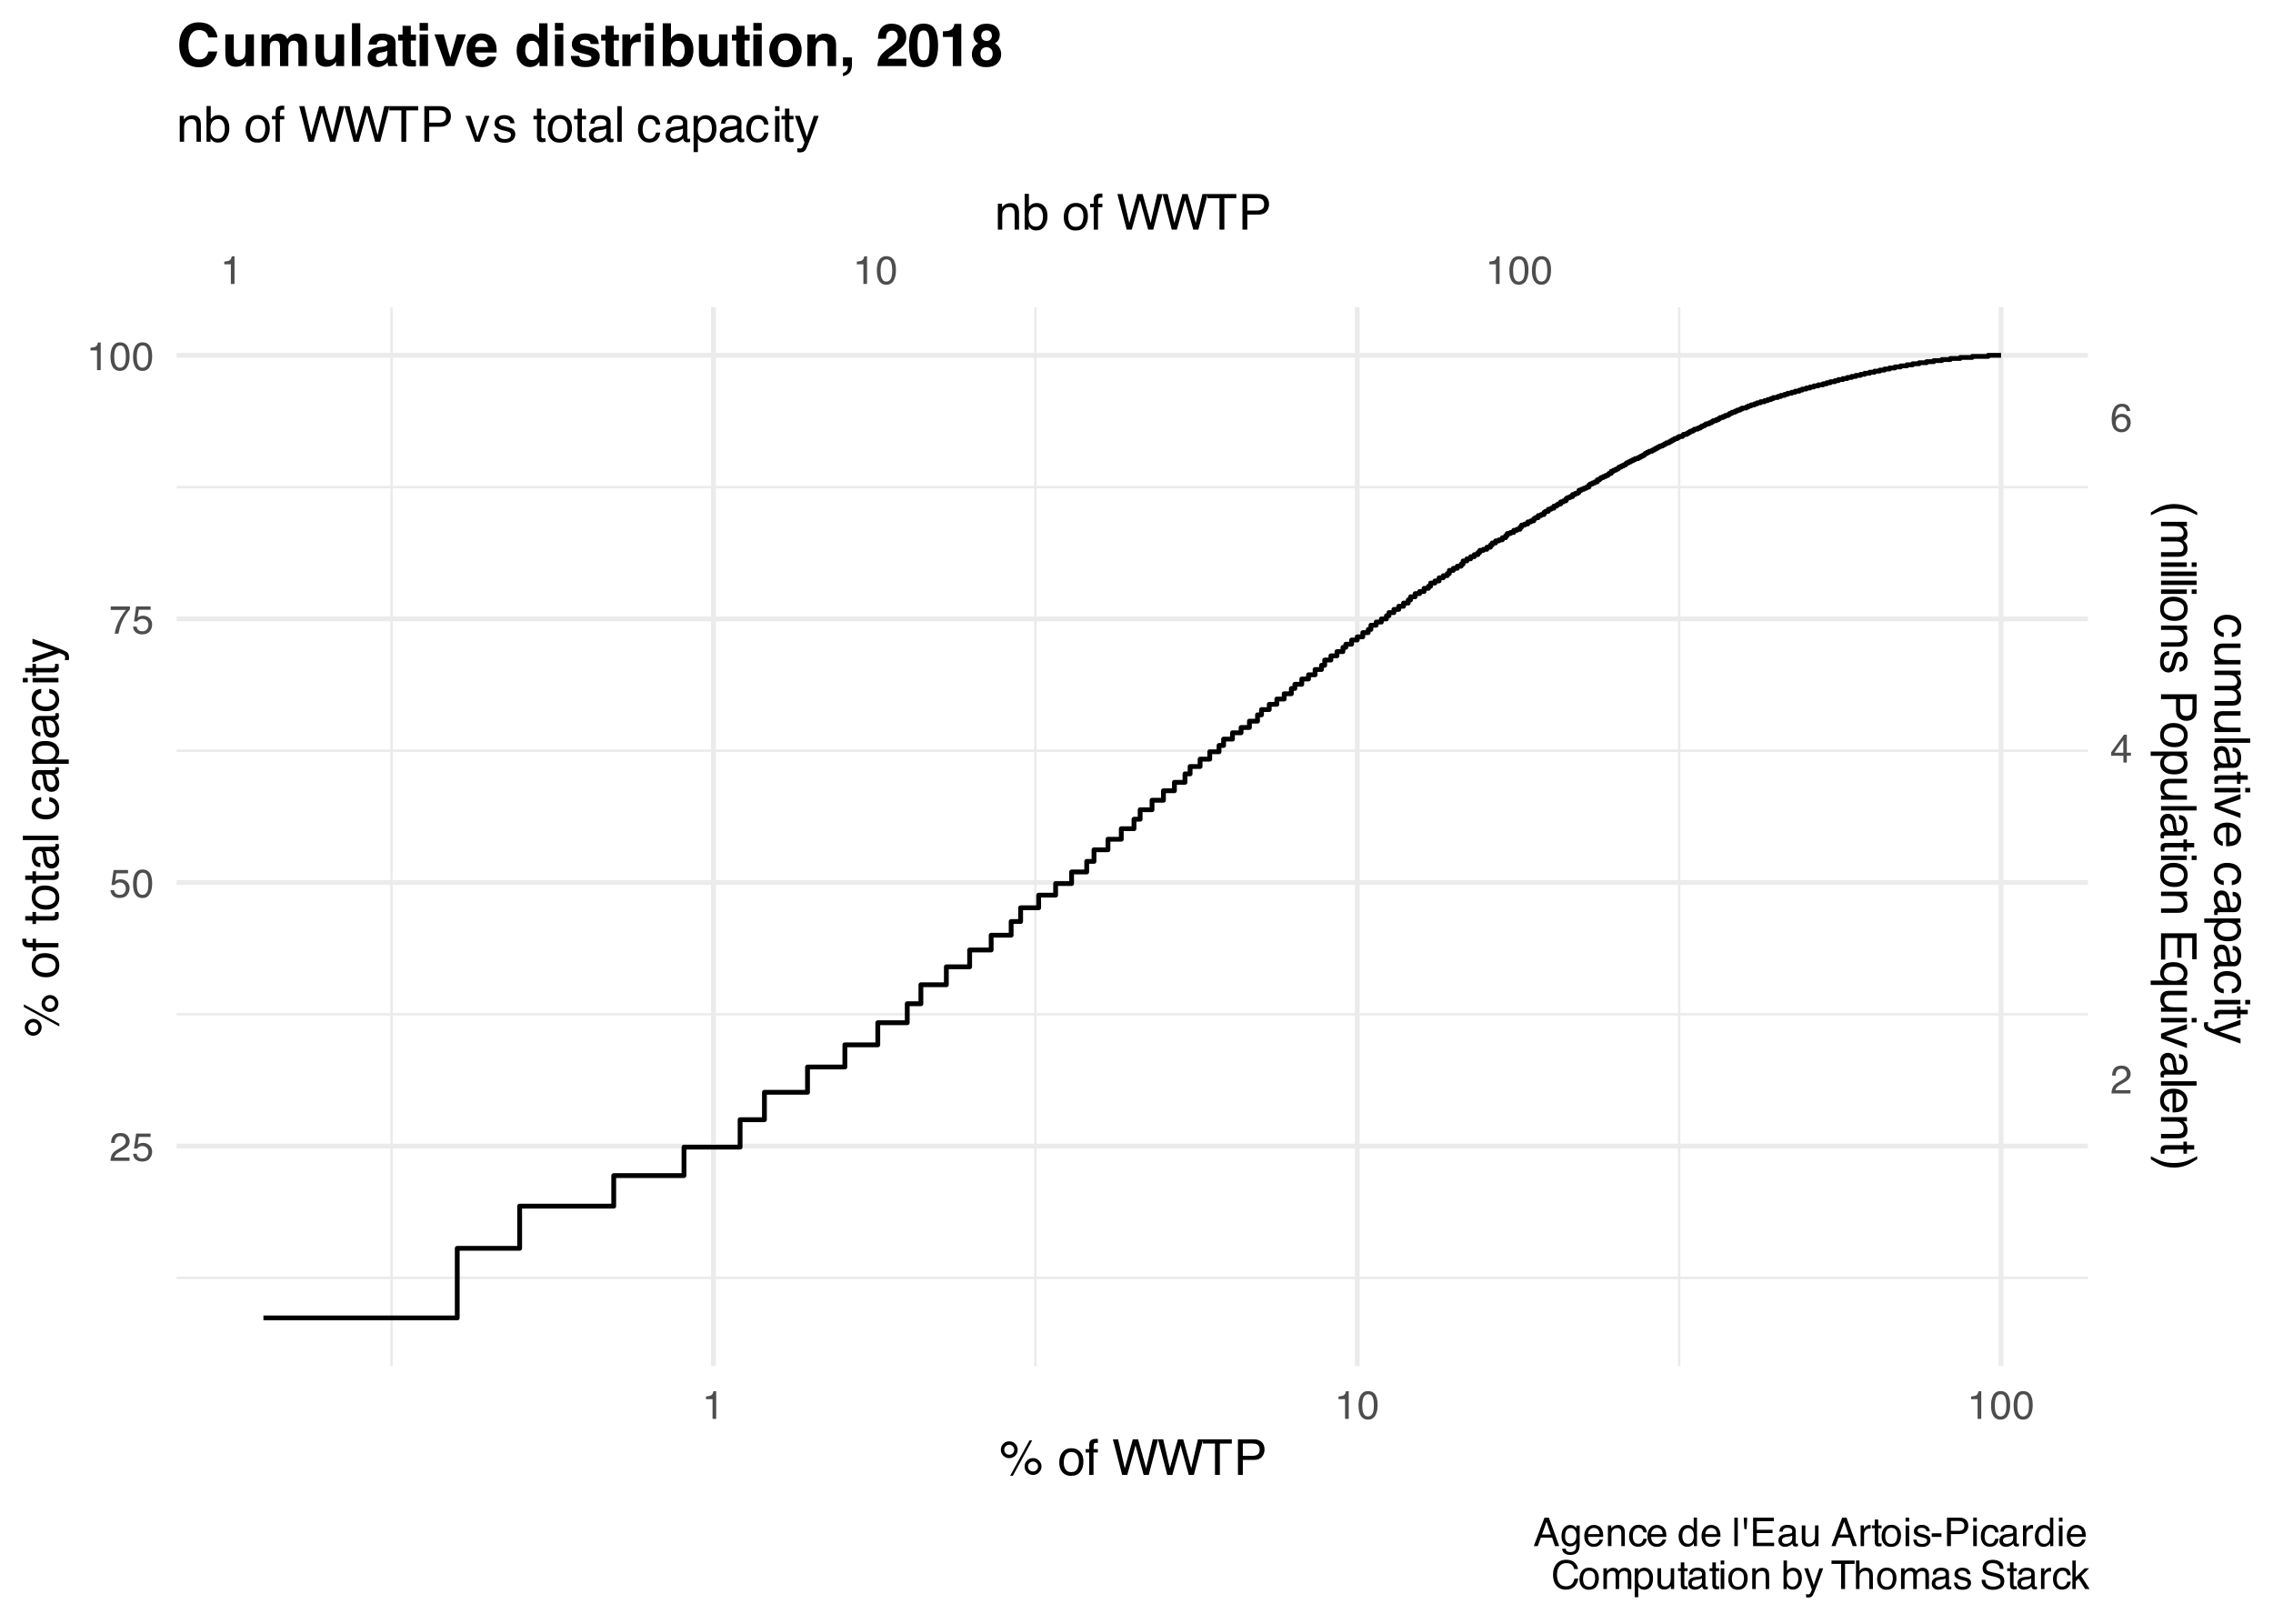 <?xml version="1.0" encoding="UTF-8"?>
<svg xmlns="http://www.w3.org/2000/svg" xmlns:xlink="http://www.w3.org/1999/xlink" width="504" height="360" viewBox="0 0 504 360">
<defs>
<g>
<g id="glyph-0-0">
<path d="M 0.281 0 L 0.281 -6.312 L 5.297 -6.312 L 5.297 0 Z M 4.5 -0.797 L 4.5 -5.516 L 1.078 -5.516 L 1.078 -0.797 Z M 4.5 -0.797 "/>
</g>
<g id="glyph-0-1">
<path d="M 0.844 -4.359 L 0.844 -4.953 C 1.395 -5.004 1.781 -5.094 2 -5.219 C 2.227 -5.344 2.395 -5.645 2.5 -6.125 L 3.109 -6.125 L 3.109 0 L 2.297 0 L 2.297 -4.359 Z M 0.844 -4.359 "/>
</g>
<g id="glyph-0-2">
<path d="M 2.375 -6.156 C 3.176 -6.156 3.754 -5.828 4.109 -5.172 C 4.379 -4.66 4.516 -3.961 4.516 -3.078 C 4.516 -2.242 4.391 -1.555 4.141 -1.016 C 3.785 -0.223 3.195 0.172 2.375 0.172 C 1.633 0.172 1.082 -0.148 0.719 -0.797 C 0.426 -1.328 0.281 -2.047 0.281 -2.953 C 0.281 -3.648 0.367 -4.25 0.547 -4.75 C 0.879 -5.688 1.488 -6.156 2.375 -6.156 Z M 2.375 -0.531 C 2.77 -0.531 3.086 -0.707 3.328 -1.062 C 3.566 -1.426 3.688 -2.086 3.688 -3.047 C 3.688 -3.754 3.598 -4.332 3.422 -4.781 C 3.254 -5.227 2.922 -5.453 2.422 -5.453 C 1.973 -5.453 1.641 -5.238 1.422 -4.812 C 1.211 -4.383 1.109 -3.754 1.109 -2.922 C 1.109 -2.297 1.176 -1.789 1.312 -1.406 C 1.52 -0.82 1.875 -0.531 2.375 -0.531 Z M 2.375 -0.531 "/>
</g>
<g id="glyph-0-3">
<path d="M 0.281 0 C 0.301 -0.531 0.406 -0.988 0.594 -1.375 C 0.789 -1.77 1.164 -2.129 1.719 -2.453 L 2.547 -2.922 C 2.91 -3.141 3.164 -3.328 3.312 -3.484 C 3.551 -3.711 3.672 -3.984 3.672 -4.297 C 3.672 -4.648 3.562 -4.93 3.344 -5.141 C 3.133 -5.359 2.848 -5.469 2.484 -5.469 C 1.961 -5.469 1.598 -5.266 1.391 -4.859 C 1.285 -4.648 1.227 -4.352 1.219 -3.969 L 0.422 -3.969 C 0.43 -4.5 0.531 -4.938 0.719 -5.281 C 1.051 -5.875 1.645 -6.172 2.5 -6.172 C 3.195 -6.172 3.707 -5.977 4.031 -5.594 C 4.363 -5.219 4.531 -4.797 4.531 -4.328 C 4.531 -3.836 4.352 -3.414 4 -3.062 C 3.801 -2.863 3.441 -2.617 2.922 -2.328 L 2.344 -2 C 2.062 -1.844 1.836 -1.695 1.672 -1.562 C 1.391 -1.312 1.211 -1.035 1.141 -0.734 L 4.5 -0.734 L 4.5 0 Z M 0.281 0 "/>
</g>
<g id="glyph-0-4">
<path d="M 1.094 -1.562 C 1.133 -1.125 1.336 -0.82 1.703 -0.656 C 1.879 -0.57 2.094 -0.531 2.344 -0.531 C 2.801 -0.531 3.141 -0.676 3.359 -0.969 C 3.578 -1.258 3.688 -1.582 3.688 -1.938 C 3.688 -2.363 3.555 -2.691 3.297 -2.922 C 3.035 -3.16 2.719 -3.281 2.344 -3.281 C 2.082 -3.281 1.852 -3.227 1.656 -3.125 C 1.469 -3.02 1.305 -2.879 1.172 -2.703 L 0.5 -2.734 L 0.969 -6.047 L 4.172 -6.047 L 4.172 -5.297 L 1.562 -5.297 L 1.297 -3.594 C 1.43 -3.695 1.566 -3.773 1.703 -3.828 C 1.93 -3.93 2.195 -3.984 2.5 -3.984 C 3.062 -3.984 3.535 -3.801 3.922 -3.438 C 4.316 -3.07 4.516 -2.609 4.516 -2.047 C 4.516 -1.461 4.332 -0.945 3.969 -0.5 C 3.613 -0.062 3.047 0.156 2.266 0.156 C 1.754 0.156 1.305 0.016 0.922 -0.266 C 0.547 -0.547 0.332 -0.977 0.281 -1.562 Z M 1.094 -1.562 "/>
</g>
<g id="glyph-0-5">
<path d="M 4.594 -6.047 L 4.594 -5.375 C 4.395 -5.176 4.129 -4.836 3.797 -4.359 C 3.473 -3.891 3.188 -3.379 2.938 -2.828 C 2.688 -2.297 2.5 -1.812 2.375 -1.375 C 2.289 -1.082 2.18 -0.625 2.047 0 L 1.203 0 C 1.391 -1.176 1.816 -2.344 2.484 -3.5 C 2.879 -4.188 3.289 -4.773 3.719 -5.266 L 0.328 -5.266 L 0.328 -6.047 Z M 4.594 -6.047 "/>
</g>
<g id="glyph-0-6">
<path d="M 2.906 -2.172 L 2.906 -4.969 L 0.938 -2.172 Z M 2.922 0 L 2.922 -1.5 L 0.219 -1.5 L 0.219 -2.266 L 3.047 -6.172 L 3.688 -6.172 L 3.688 -2.172 L 4.594 -2.172 L 4.594 -1.5 L 3.688 -1.5 L 3.688 0 Z M 2.922 0 "/>
</g>
<g id="glyph-0-7">
<path d="M 2.578 -6.172 C 3.266 -6.172 3.742 -5.992 4.016 -5.641 C 4.285 -5.285 4.422 -4.922 4.422 -4.547 L 3.656 -4.547 C 3.602 -4.785 3.531 -4.973 3.438 -5.109 C 3.25 -5.367 2.961 -5.5 2.578 -5.5 C 2.148 -5.5 1.805 -5.297 1.547 -4.891 C 1.297 -4.492 1.156 -3.926 1.125 -3.188 C 1.301 -3.445 1.523 -3.641 1.797 -3.766 C 2.047 -3.879 2.32 -3.938 2.625 -3.938 C 3.133 -3.938 3.582 -3.77 3.969 -3.438 C 4.352 -3.113 4.547 -2.625 4.547 -1.969 C 4.547 -1.414 4.363 -0.922 4 -0.484 C 3.633 -0.055 3.117 0.156 2.453 0.156 C 1.867 0.156 1.367 -0.062 0.953 -0.5 C 0.535 -0.938 0.328 -1.672 0.328 -2.703 C 0.328 -3.461 0.422 -4.109 0.609 -4.641 C 0.961 -5.66 1.617 -6.172 2.578 -6.172 Z M 2.516 -0.531 C 2.922 -0.531 3.223 -0.664 3.422 -0.938 C 3.629 -1.207 3.734 -1.531 3.734 -1.906 C 3.734 -2.219 3.641 -2.516 3.453 -2.797 C 3.273 -3.086 2.953 -3.234 2.484 -3.234 C 2.148 -3.234 1.859 -3.125 1.609 -2.906 C 1.359 -2.688 1.234 -2.352 1.234 -1.906 C 1.234 -1.52 1.344 -1.191 1.562 -0.922 C 1.789 -0.66 2.109 -0.531 2.516 -0.531 Z M 2.516 -0.531 "/>
</g>
<g id="glyph-0-8">
<path d="M 3.906 -2.578 L 2.953 -5.375 L 1.938 -2.578 Z M 2.5 -6.312 L 3.469 -6.312 L 5.766 0 L 4.828 0 L 4.188 -1.891 L 1.688 -1.891 L 1 0 L 0.125 0 Z M 2.5 -6.312 "/>
</g>
<g id="glyph-0-9">
<path d="M 2.188 -4.688 C 2.551 -4.688 2.867 -4.598 3.141 -4.422 C 3.285 -4.316 3.43 -4.172 3.578 -3.984 L 3.578 -4.562 L 4.297 -4.562 L 4.297 -0.375 C 4.297 0.207 4.207 0.672 4.031 1.016 C 3.719 1.641 3.113 1.953 2.219 1.953 C 1.727 1.953 1.312 1.836 0.969 1.609 C 0.633 1.391 0.445 1.047 0.406 0.578 L 1.188 0.578 C 1.227 0.773 1.301 0.93 1.406 1.047 C 1.582 1.223 1.859 1.312 2.234 1.312 C 2.828 1.312 3.219 1.098 3.406 0.672 C 3.508 0.43 3.555 -0.004 3.547 -0.641 C 3.391 -0.398 3.203 -0.223 2.984 -0.109 C 2.773 0.004 2.488 0.062 2.125 0.062 C 1.633 0.062 1.203 -0.113 0.828 -0.469 C 0.453 -0.82 0.266 -1.41 0.266 -2.234 C 0.266 -3.004 0.453 -3.602 0.828 -4.031 C 1.203 -4.469 1.656 -4.688 2.188 -4.688 Z M 3.578 -2.312 C 3.578 -2.883 3.457 -3.305 3.219 -3.578 C 2.988 -3.859 2.691 -4 2.328 -4 C 1.785 -4 1.414 -3.742 1.219 -3.234 C 1.113 -2.961 1.062 -2.609 1.062 -2.172 C 1.062 -1.648 1.164 -1.254 1.375 -0.984 C 1.582 -0.711 1.863 -0.578 2.219 -0.578 C 2.77 -0.578 3.16 -0.828 3.391 -1.328 C 3.516 -1.609 3.578 -1.938 3.578 -2.312 Z M 2.281 -4.719 Z M 2.281 -4.719 "/>
</g>
<g id="glyph-0-10">
<path d="M 2.484 -4.703 C 2.805 -4.703 3.117 -4.625 3.422 -4.469 C 3.734 -4.32 3.969 -4.125 4.125 -3.875 C 4.281 -3.645 4.383 -3.375 4.438 -3.062 C 4.488 -2.852 4.516 -2.516 4.516 -2.047 L 1.141 -2.047 C 1.148 -1.586 1.258 -1.211 1.469 -0.922 C 1.676 -0.641 1.992 -0.5 2.422 -0.5 C 2.828 -0.5 3.148 -0.633 3.391 -0.906 C 3.523 -1.062 3.625 -1.238 3.688 -1.438 L 4.453 -1.438 C 4.43 -1.27 4.363 -1.082 4.25 -0.875 C 4.133 -0.664 4.004 -0.5 3.859 -0.375 C 3.629 -0.145 3.344 0.008 3 0.094 C 2.812 0.133 2.598 0.156 2.359 0.156 C 1.785 0.156 1.301 -0.051 0.906 -0.469 C 0.508 -0.883 0.312 -1.469 0.312 -2.219 C 0.312 -2.945 0.508 -3.539 0.906 -4 C 1.312 -4.469 1.836 -4.703 2.484 -4.703 Z M 3.719 -2.672 C 3.688 -3.004 3.613 -3.27 3.5 -3.469 C 3.281 -3.844 2.926 -4.031 2.438 -4.031 C 2.082 -4.031 1.785 -3.898 1.547 -3.641 C 1.305 -3.391 1.176 -3.066 1.156 -2.672 Z M 2.406 -4.719 Z M 2.406 -4.719 "/>
</g>
<g id="glyph-0-11">
<path d="M 0.562 -4.594 L 1.297 -4.594 L 1.297 -3.953 C 1.516 -4.211 1.742 -4.398 1.984 -4.516 C 2.234 -4.641 2.508 -4.703 2.812 -4.703 C 3.457 -4.703 3.895 -4.473 4.125 -4.016 C 4.25 -3.766 4.312 -3.41 4.312 -2.953 L 4.312 0 L 3.531 0 L 3.531 -2.906 C 3.531 -3.176 3.488 -3.398 3.406 -3.578 C 3.27 -3.859 3.02 -4 2.656 -4 C 2.477 -4 2.328 -3.984 2.203 -3.953 C 1.992 -3.891 1.812 -3.766 1.656 -3.578 C 1.52 -3.422 1.43 -3.258 1.391 -3.094 C 1.359 -2.938 1.344 -2.707 1.344 -2.406 L 1.344 0 L 0.562 0 Z M 2.391 -4.719 Z M 2.391 -4.719 "/>
</g>
<g id="glyph-0-12">
<path d="M 2.344 -4.734 C 2.863 -4.734 3.285 -4.609 3.609 -4.359 C 3.93 -4.109 4.125 -3.672 4.188 -3.047 L 3.438 -3.047 C 3.395 -3.336 3.289 -3.578 3.125 -3.766 C 2.957 -3.953 2.695 -4.047 2.344 -4.047 C 1.852 -4.047 1.5 -3.801 1.281 -3.312 C 1.145 -3.008 1.078 -2.629 1.078 -2.172 C 1.078 -1.703 1.172 -1.312 1.359 -1 C 1.555 -0.688 1.867 -0.531 2.297 -0.531 C 2.609 -0.531 2.859 -0.625 3.047 -0.812 C 3.234 -1.008 3.363 -1.281 3.438 -1.625 L 4.188 -1.625 C 4.102 -1.02 3.891 -0.57 3.547 -0.281 C 3.203 0 2.766 0.141 2.234 0.141 C 1.629 0.141 1.145 -0.078 0.781 -0.516 C 0.426 -0.961 0.25 -1.516 0.25 -2.172 C 0.25 -2.984 0.445 -3.613 0.844 -4.062 C 1.238 -4.508 1.738 -4.734 2.344 -4.734 Z M 2.219 -4.719 Z M 2.219 -4.719 "/>
</g>
<g id="glyph-0-13">
</g>
<g id="glyph-0-14">
<path d="M 1.062 -2.25 C 1.062 -1.75 1.164 -1.332 1.375 -1 C 1.582 -0.676 1.914 -0.516 2.375 -0.516 C 2.727 -0.516 3.02 -0.664 3.25 -0.969 C 3.488 -1.281 3.609 -1.723 3.609 -2.297 C 3.609 -2.879 3.488 -3.305 3.25 -3.578 C 3.008 -3.859 2.711 -4 2.359 -4 C 1.973 -4 1.66 -3.848 1.422 -3.547 C 1.18 -3.254 1.062 -2.82 1.062 -2.25 Z M 2.219 -4.688 C 2.57 -4.688 2.867 -4.609 3.109 -4.453 C 3.242 -4.367 3.398 -4.219 3.578 -4 L 3.578 -6.328 L 4.312 -6.328 L 4.312 0 L 3.625 0 L 3.625 -0.641 C 3.438 -0.359 3.219 -0.156 2.969 -0.031 C 2.727 0.094 2.453 0.156 2.141 0.156 C 1.617 0.156 1.172 -0.055 0.797 -0.484 C 0.422 -0.91 0.234 -1.484 0.234 -2.203 C 0.234 -2.867 0.406 -3.445 0.75 -3.938 C 1.094 -4.438 1.582 -4.688 2.219 -4.688 Z M 2.219 -4.688 "/>
</g>
<g id="glyph-0-15">
<path d="M 0.594 -6.312 L 1.359 -6.312 L 1.359 0 L 0.594 0 Z M 0.594 -6.312 "/>
</g>
<g id="glyph-0-16">
<path d="M 1.453 -6.312 L 1.312 -3.781 L 0.812 -3.781 L 0.672 -6.312 Z M 1.453 -6.312 "/>
</g>
<g id="glyph-0-17">
<path d="M 0.75 -6.312 L 5.359 -6.312 L 5.359 -5.531 L 1.578 -5.531 L 1.578 -3.625 L 5.062 -3.625 L 5.062 -2.891 L 1.578 -2.891 L 1.578 -0.75 L 5.422 -0.75 L 5.422 0 L 0.75 0 Z M 3.078 -6.312 Z M 3.078 -6.312 "/>
</g>
<g id="glyph-0-18">
<path d="M 1.156 -1.219 C 1.156 -1 1.238 -0.82 1.406 -0.688 C 1.57 -0.562 1.766 -0.5 1.984 -0.5 C 2.254 -0.5 2.52 -0.562 2.781 -0.688 C 3.207 -0.895 3.422 -1.238 3.422 -1.719 L 3.422 -2.344 C 3.328 -2.281 3.203 -2.227 3.047 -2.188 C 2.898 -2.145 2.754 -2.117 2.609 -2.109 L 2.141 -2.047 C 1.867 -2.004 1.66 -1.945 1.516 -1.875 C 1.273 -1.738 1.156 -1.52 1.156 -1.219 Z M 3.031 -2.781 C 3.207 -2.812 3.328 -2.891 3.391 -3.016 C 3.422 -3.078 3.438 -3.176 3.438 -3.312 C 3.438 -3.57 3.344 -3.758 3.156 -3.875 C 2.969 -4 2.703 -4.062 2.359 -4.062 C 1.953 -4.062 1.664 -3.953 1.5 -3.734 C 1.406 -3.609 1.344 -3.43 1.312 -3.203 L 0.594 -3.203 C 0.602 -3.766 0.785 -4.156 1.141 -4.375 C 1.492 -4.602 1.906 -4.719 2.375 -4.719 C 2.914 -4.719 3.352 -4.613 3.688 -4.406 C 4.02 -4.195 4.188 -3.875 4.188 -3.438 L 4.188 -0.797 C 4.188 -0.711 4.203 -0.645 4.234 -0.594 C 4.273 -0.551 4.348 -0.531 4.453 -0.531 C 4.484 -0.531 4.52 -0.531 4.562 -0.531 C 4.602 -0.531 4.648 -0.535 4.703 -0.547 L 4.703 0.016 C 4.578 0.055 4.484 0.078 4.422 0.078 C 4.359 0.086 4.273 0.094 4.172 0.094 C 3.898 0.094 3.707 0 3.594 -0.188 C 3.531 -0.281 3.484 -0.422 3.453 -0.609 C 3.297 -0.398 3.07 -0.219 2.781 -0.062 C 2.488 0.082 2.16 0.156 1.797 0.156 C 1.367 0.156 1.02 0.023 0.75 -0.234 C 0.488 -0.492 0.359 -0.816 0.359 -1.203 C 0.359 -1.629 0.488 -1.957 0.75 -2.188 C 1.02 -2.426 1.367 -2.578 1.797 -2.641 Z M 2.391 -4.719 Z M 2.391 -4.719 "/>
</g>
<g id="glyph-0-19">
<path d="M 1.344 -4.594 L 1.344 -1.547 C 1.344 -1.305 1.379 -1.113 1.453 -0.969 C 1.586 -0.695 1.844 -0.562 2.219 -0.562 C 2.758 -0.562 3.125 -0.801 3.312 -1.281 C 3.426 -1.539 3.484 -1.895 3.484 -2.344 L 3.484 -4.594 L 4.25 -4.594 L 4.25 0 L 3.516 0 L 3.531 -0.672 C 3.426 -0.504 3.301 -0.359 3.156 -0.234 C 2.863 0.004 2.504 0.125 2.078 0.125 C 1.422 0.125 0.977 -0.094 0.75 -0.531 C 0.613 -0.77 0.547 -1.082 0.547 -1.469 L 0.547 -4.594 Z M 2.406 -4.719 Z M 2.406 -4.719 "/>
</g>
<g id="glyph-0-20">
<path d="M 0.594 -4.594 L 1.328 -4.594 L 1.328 -3.812 C 1.379 -3.957 1.523 -4.141 1.766 -4.359 C 2.004 -4.586 2.273 -4.703 2.578 -4.703 C 2.586 -4.703 2.609 -4.695 2.641 -4.688 C 2.68 -4.688 2.742 -4.688 2.828 -4.688 L 2.828 -3.859 C 2.773 -3.867 2.727 -3.875 2.688 -3.875 C 2.656 -3.883 2.617 -3.891 2.578 -3.891 C 2.18 -3.891 1.879 -3.766 1.672 -3.516 C 1.461 -3.266 1.359 -2.973 1.359 -2.641 L 1.359 0 L 0.594 0 Z M 0.594 -4.594 "/>
</g>
<g id="glyph-0-21">
<path d="M 0.719 -5.891 L 1.5 -5.891 L 1.5 -4.594 L 2.234 -4.594 L 2.234 -3.969 L 1.5 -3.969 L 1.5 -0.969 C 1.5 -0.801 1.555 -0.691 1.672 -0.641 C 1.723 -0.609 1.82 -0.594 1.969 -0.594 C 2 -0.594 2.035 -0.594 2.078 -0.594 C 2.129 -0.594 2.18 -0.598 2.234 -0.609 L 2.234 0 C 2.148 0.02 2.055 0.035 1.953 0.047 C 1.859 0.066 1.758 0.078 1.656 0.078 C 1.289 0.078 1.039 -0.016 0.906 -0.203 C 0.781 -0.391 0.719 -0.629 0.719 -0.922 L 0.719 -3.969 L 0.094 -3.969 L 0.094 -4.594 L 0.719 -4.594 Z M 0.719 -5.891 "/>
</g>
<g id="glyph-0-22">
<path d="M 2.391 -0.5 C 2.898 -0.5 3.25 -0.691 3.438 -1.078 C 3.633 -1.461 3.734 -1.895 3.734 -2.375 C 3.734 -2.801 3.664 -3.148 3.531 -3.422 C 3.312 -3.848 2.938 -4.062 2.406 -4.062 C 1.926 -4.062 1.578 -3.879 1.359 -3.516 C 1.148 -3.16 1.047 -2.727 1.047 -2.219 C 1.047 -1.727 1.148 -1.316 1.359 -0.984 C 1.578 -0.66 1.922 -0.5 2.391 -0.5 Z M 2.422 -4.734 C 3.016 -4.734 3.516 -4.535 3.922 -4.141 C 4.336 -3.742 4.547 -3.16 4.547 -2.391 C 4.547 -1.648 4.363 -1.035 4 -0.547 C 3.633 -0.066 3.07 0.172 2.312 0.172 C 1.688 0.172 1.188 -0.039 0.812 -0.469 C 0.438 -0.895 0.25 -1.473 0.25 -2.203 C 0.25 -2.973 0.445 -3.586 0.844 -4.047 C 1.238 -4.504 1.766 -4.734 2.422 -4.734 Z M 2.391 -4.719 Z M 2.391 -4.719 "/>
</g>
<g id="glyph-0-23">
<path d="M 0.562 -4.578 L 1.359 -4.578 L 1.359 0 L 0.562 0 Z M 0.562 -6.312 L 1.359 -6.312 L 1.359 -5.438 L 0.562 -5.438 Z M 0.562 -6.312 "/>
</g>
<g id="glyph-0-24">
<path d="M 1.031 -1.438 C 1.051 -1.188 1.113 -0.988 1.219 -0.844 C 1.414 -0.602 1.754 -0.484 2.234 -0.484 C 2.516 -0.484 2.766 -0.539 2.984 -0.656 C 3.203 -0.781 3.312 -0.973 3.312 -1.234 C 3.312 -1.43 3.223 -1.582 3.047 -1.688 C 2.941 -1.75 2.723 -1.82 2.391 -1.906 L 1.781 -2.062 C 1.383 -2.164 1.094 -2.273 0.906 -2.391 C 0.57 -2.598 0.406 -2.891 0.406 -3.266 C 0.406 -3.691 0.562 -4.039 0.875 -4.312 C 1.195 -4.582 1.617 -4.719 2.141 -4.719 C 2.836 -4.719 3.336 -4.516 3.641 -4.109 C 3.836 -3.848 3.93 -3.57 3.922 -3.281 L 3.203 -3.281 C 3.18 -3.457 3.117 -3.613 3.016 -3.75 C 2.836 -3.957 2.531 -4.062 2.094 -4.062 C 1.801 -4.062 1.578 -4.004 1.422 -3.891 C 1.273 -3.773 1.203 -3.629 1.203 -3.453 C 1.203 -3.254 1.301 -3.094 1.5 -2.969 C 1.613 -2.895 1.781 -2.832 2 -2.781 L 2.516 -2.656 C 3.066 -2.52 3.438 -2.391 3.625 -2.266 C 3.926 -2.066 4.078 -1.754 4.078 -1.328 C 4.078 -0.922 3.922 -0.566 3.609 -0.266 C 3.305 0.023 2.832 0.172 2.188 0.172 C 1.508 0.172 1.023 0.02 0.734 -0.281 C 0.453 -0.594 0.301 -0.977 0.281 -1.438 Z M 2.172 -4.719 Z M 2.172 -4.719 "/>
</g>
<g id="glyph-0-25">
<path d="M 0.359 -2.844 L 2.516 -2.844 L 2.516 -2.047 L 0.359 -2.047 Z M 0.359 -2.844 "/>
</g>
<g id="glyph-0-26">
<path d="M 0.75 -6.312 L 3.594 -6.312 C 4.156 -6.312 4.609 -6.148 4.953 -5.828 C 5.297 -5.516 5.469 -5.07 5.469 -4.5 C 5.469 -4.008 5.312 -3.582 5 -3.219 C 4.695 -2.852 4.227 -2.672 3.594 -2.672 L 1.609 -2.672 L 1.609 0 L 0.75 0 Z M 4.594 -4.5 C 4.594 -4.957 4.422 -5.27 4.078 -5.438 C 3.891 -5.531 3.633 -5.578 3.312 -5.578 L 1.609 -5.578 L 1.609 -3.391 L 3.312 -3.391 C 3.695 -3.391 4.004 -3.469 4.234 -3.625 C 4.473 -3.789 4.594 -4.082 4.594 -4.5 Z M 4.594 -4.5 "/>
</g>
<g id="glyph-0-27">
<path d="M 3.328 -6.484 C 4.129 -6.484 4.75 -6.27 5.188 -5.844 C 5.625 -5.426 5.867 -4.953 5.922 -4.422 L 5.094 -4.422 C 5 -4.828 4.812 -5.145 4.531 -5.375 C 4.25 -5.613 3.852 -5.734 3.344 -5.734 C 2.719 -5.734 2.211 -5.516 1.828 -5.078 C 1.453 -4.641 1.266 -3.973 1.266 -3.078 C 1.266 -2.336 1.438 -1.738 1.781 -1.281 C 2.125 -0.82 2.633 -0.594 3.312 -0.594 C 3.945 -0.594 4.43 -0.832 4.766 -1.312 C 4.93 -1.57 5.062 -1.906 5.156 -2.312 L 5.984 -2.312 C 5.91 -1.656 5.664 -1.102 5.25 -0.656 C 4.75 -0.113 4.07 0.156 3.219 0.156 C 2.488 0.156 1.875 -0.062 1.375 -0.5 C 0.719 -1.094 0.391 -2 0.391 -3.219 C 0.391 -4.156 0.633 -4.922 1.125 -5.516 C 1.656 -6.16 2.391 -6.484 3.328 -6.484 Z M 3.156 -6.484 Z M 3.156 -6.484 "/>
</g>
<g id="glyph-0-28">
<path d="M 0.562 -4.594 L 1.328 -4.594 L 1.328 -3.953 C 1.516 -4.172 1.68 -4.332 1.828 -4.438 C 2.086 -4.613 2.379 -4.703 2.703 -4.703 C 3.066 -4.703 3.359 -4.613 3.578 -4.438 C 3.703 -4.332 3.816 -4.18 3.922 -3.984 C 4.098 -4.223 4.301 -4.398 4.531 -4.516 C 4.758 -4.641 5.02 -4.703 5.312 -4.703 C 5.926 -4.703 6.348 -4.477 6.578 -4.031 C 6.691 -3.789 6.75 -3.469 6.75 -3.062 L 6.75 0 L 5.953 0 L 5.953 -3.203 C 5.953 -3.504 5.875 -3.711 5.719 -3.828 C 5.57 -3.941 5.383 -4 5.156 -4 C 4.852 -4 4.594 -3.895 4.375 -3.688 C 4.156 -3.488 4.047 -3.148 4.047 -2.672 L 4.047 0 L 3.266 0 L 3.266 -3 C 3.266 -3.312 3.227 -3.539 3.156 -3.688 C 3.039 -3.895 2.82 -4 2.5 -4 C 2.207 -4 1.941 -3.883 1.703 -3.656 C 1.461 -3.438 1.344 -3.031 1.344 -2.438 L 1.344 0 L 0.562 0 Z M 0.562 -4.594 "/>
</g>
<g id="glyph-0-29">
<path d="M 2.516 -0.516 C 2.867 -0.516 3.164 -0.664 3.406 -0.969 C 3.645 -1.27 3.766 -1.723 3.766 -2.328 C 3.766 -2.691 3.711 -3.004 3.609 -3.266 C 3.41 -3.773 3.047 -4.031 2.516 -4.031 C 1.973 -4.031 1.602 -3.766 1.406 -3.234 C 1.301 -2.941 1.25 -2.578 1.25 -2.141 C 1.25 -1.785 1.301 -1.484 1.406 -1.234 C 1.602 -0.754 1.973 -0.516 2.516 -0.516 Z M 0.5 -4.578 L 1.266 -4.578 L 1.266 -3.969 C 1.41 -4.176 1.578 -4.336 1.766 -4.453 C 2.023 -4.629 2.332 -4.719 2.688 -4.719 C 3.207 -4.719 3.648 -4.516 4.016 -4.109 C 4.379 -3.711 4.562 -3.145 4.562 -2.406 C 4.562 -1.395 4.297 -0.676 3.766 -0.25 C 3.43 0.02 3.047 0.156 2.609 0.156 C 2.266 0.156 1.973 0.078 1.734 -0.078 C 1.598 -0.16 1.445 -0.305 1.281 -0.516 L 1.281 1.828 L 0.5 1.828 Z M 0.5 -4.578 "/>
</g>
<g id="glyph-0-30">
<path d="M 0.5 -6.328 L 1.266 -6.328 L 1.266 -4.047 C 1.43 -4.266 1.629 -4.43 1.859 -4.547 C 2.098 -4.66 2.352 -4.719 2.625 -4.719 C 3.195 -4.719 3.66 -4.52 4.016 -4.125 C 4.379 -3.738 4.562 -3.16 4.562 -2.391 C 4.562 -1.66 4.383 -1.055 4.031 -0.578 C 3.676 -0.098 3.188 0.141 2.562 0.141 C 2.219 0.141 1.922 0.055 1.672 -0.109 C 1.535 -0.203 1.383 -0.363 1.219 -0.594 L 1.219 0 L 0.5 0 Z M 2.516 -0.531 C 2.93 -0.531 3.242 -0.695 3.453 -1.031 C 3.66 -1.363 3.766 -1.801 3.766 -2.344 C 3.766 -2.832 3.66 -3.234 3.453 -3.547 C 3.242 -3.867 2.938 -4.031 2.531 -4.031 C 2.188 -4.031 1.879 -3.898 1.609 -3.641 C 1.348 -3.379 1.219 -2.945 1.219 -2.344 C 1.219 -1.914 1.27 -1.566 1.375 -1.297 C 1.582 -0.785 1.961 -0.531 2.516 -0.531 Z M 2.516 -0.531 "/>
</g>
<g id="glyph-0-31">
<path d="M 3.438 -4.594 L 4.297 -4.594 C 4.18 -4.301 3.938 -3.629 3.562 -2.578 C 3.289 -1.785 3.055 -1.145 2.859 -0.656 C 2.41 0.52 2.094 1.238 1.906 1.5 C 1.727 1.758 1.414 1.891 0.969 1.891 C 0.863 1.891 0.781 1.883 0.719 1.875 C 0.664 1.863 0.594 1.848 0.5 1.828 L 0.5 1.125 C 0.633 1.156 0.734 1.176 0.797 1.188 C 0.859 1.195 0.91 1.203 0.953 1.203 C 1.098 1.203 1.203 1.176 1.266 1.125 C 1.336 1.082 1.395 1.023 1.438 0.953 C 1.457 0.93 1.508 0.812 1.594 0.594 C 1.688 0.383 1.754 0.234 1.797 0.141 L 0.094 -4.594 L 0.969 -4.594 L 2.203 -0.859 Z M 2.188 -4.719 Z M 2.188 -4.719 "/>
</g>
<g id="glyph-0-32">
<path d="M 5.266 -6.312 L 5.266 -5.562 L 3.141 -5.562 L 3.141 0 L 2.266 0 L 2.266 -5.562 L 0.141 -5.562 L 0.141 -6.312 Z M 5.266 -6.312 "/>
</g>
<g id="glyph-0-33">
<path d="M 0.562 -6.328 L 1.344 -6.328 L 1.344 -3.984 C 1.52 -4.211 1.68 -4.375 1.828 -4.469 C 2.078 -4.633 2.391 -4.719 2.766 -4.719 C 3.43 -4.719 3.883 -4.484 4.125 -4.016 C 4.25 -3.754 4.312 -3.398 4.312 -2.953 L 4.312 0 L 3.516 0 L 3.516 -2.906 C 3.516 -3.238 3.473 -3.484 3.391 -3.641 C 3.254 -3.891 2.992 -4.016 2.609 -4.016 C 2.285 -4.016 1.992 -3.906 1.734 -3.688 C 1.473 -3.469 1.344 -3.051 1.344 -2.438 L 1.344 0 L 0.562 0 Z M 0.562 -6.328 "/>
</g>
<g id="glyph-0-34">
<path d="M 1.234 -2.031 C 1.254 -1.676 1.336 -1.383 1.484 -1.156 C 1.766 -0.738 2.266 -0.531 2.984 -0.531 C 3.305 -0.531 3.598 -0.578 3.859 -0.672 C 4.367 -0.848 4.625 -1.164 4.625 -1.625 C 4.625 -1.969 4.516 -2.211 4.297 -2.359 C 4.078 -2.504 3.738 -2.629 3.281 -2.734 L 2.422 -2.922 C 1.859 -3.055 1.461 -3.195 1.234 -3.344 C 0.836 -3.602 0.641 -4 0.641 -4.531 C 0.641 -5.094 0.832 -5.555 1.219 -5.922 C 1.613 -6.285 2.172 -6.469 2.891 -6.469 C 3.555 -6.469 4.117 -6.305 4.578 -5.984 C 5.035 -5.672 5.266 -5.16 5.266 -4.453 L 4.469 -4.453 C 4.426 -4.797 4.332 -5.055 4.188 -5.234 C 3.926 -5.566 3.484 -5.734 2.859 -5.734 C 2.359 -5.734 2 -5.625 1.781 -5.406 C 1.562 -5.195 1.453 -4.953 1.453 -4.672 C 1.453 -4.359 1.578 -4.133 1.828 -4 C 2.004 -3.906 2.391 -3.789 2.984 -3.656 L 3.859 -3.453 C 4.285 -3.348 4.617 -3.211 4.859 -3.047 C 5.254 -2.754 5.453 -2.328 5.453 -1.766 C 5.453 -1.066 5.195 -0.566 4.688 -0.266 C 4.188 0.035 3.598 0.188 2.922 0.188 C 2.141 0.188 1.523 -0.016 1.078 -0.422 C 0.629 -0.816 0.41 -1.352 0.422 -2.031 Z M 2.953 -6.484 Z M 2.953 -6.484 "/>
</g>
<g id="glyph-0-35">
<path d="M 0.547 -6.312 L 1.297 -6.312 L 1.297 -2.641 L 3.281 -4.594 L 4.266 -4.594 L 2.5 -2.875 L 4.359 0 L 3.375 0 L 1.938 -2.312 L 1.297 -1.734 L 1.297 0 L 0.547 0 Z M 0.547 -6.312 "/>
</g>
<g id="glyph-1-0">
<path d="M 0.359 0 L 0.359 -7.891 L 6.625 -7.891 L 6.625 0 Z M 5.625 -0.984 L 5.625 -6.906 L 1.344 -6.906 L 1.344 -0.984 Z M 5.625 -0.984 "/>
</g>
<g id="glyph-1-1">
<path d="M 0.703 -5.75 L 1.625 -5.75 L 1.625 -4.938 C 1.895 -5.27 2.18 -5.508 2.484 -5.656 C 2.797 -5.801 3.133 -5.875 3.5 -5.875 C 4.32 -5.875 4.875 -5.594 5.156 -5.031 C 5.312 -4.719 5.391 -4.27 5.391 -3.688 L 5.391 0 L 4.422 0 L 4.422 -3.625 C 4.422 -3.977 4.367 -4.258 4.266 -4.469 C 4.086 -4.832 3.773 -5.016 3.328 -5.016 C 3.098 -5.016 2.91 -4.988 2.766 -4.938 C 2.492 -4.863 2.258 -4.707 2.062 -4.469 C 1.906 -4.281 1.801 -4.082 1.75 -3.875 C 1.695 -3.676 1.672 -3.391 1.672 -3.016 L 1.672 0 L 0.703 0 Z M 2.984 -5.891 Z M 2.984 -5.891 "/>
</g>
<g id="glyph-1-2">
<path d="M 0.641 -7.922 L 1.578 -7.922 L 1.578 -5.047 C 1.785 -5.328 2.035 -5.539 2.328 -5.688 C 2.617 -5.832 2.938 -5.906 3.281 -5.906 C 4 -5.906 4.582 -5.656 5.031 -5.156 C 5.477 -4.664 5.703 -3.941 5.703 -2.984 C 5.703 -2.078 5.477 -1.32 5.031 -0.719 C 4.594 -0.113 3.984 0.188 3.203 0.188 C 2.766 0.188 2.395 0.078 2.094 -0.141 C 1.914 -0.266 1.727 -0.461 1.531 -0.734 L 1.531 0 L 0.641 0 Z M 3.141 -0.672 C 3.672 -0.672 4.062 -0.879 4.312 -1.297 C 4.57 -1.711 4.703 -2.258 4.703 -2.938 C 4.703 -3.539 4.57 -4.039 4.312 -4.438 C 4.062 -4.832 3.68 -5.031 3.172 -5.031 C 2.734 -5.031 2.348 -4.867 2.016 -4.547 C 1.68 -4.223 1.516 -3.688 1.516 -2.938 C 1.516 -2.395 1.582 -1.957 1.719 -1.625 C 1.977 -0.988 2.453 -0.672 3.141 -0.672 Z M 3.141 -0.672 "/>
</g>
<g id="glyph-1-3">
</g>
<g id="glyph-1-4">
<path d="M 2.984 -0.625 C 3.629 -0.625 4.07 -0.863 4.312 -1.344 C 4.551 -1.832 4.672 -2.375 4.672 -2.969 C 4.672 -3.508 4.582 -3.945 4.406 -4.281 C 4.133 -4.812 3.664 -5.078 3 -5.078 C 2.406 -5.078 1.973 -4.848 1.703 -4.391 C 1.441 -3.941 1.312 -3.398 1.312 -2.766 C 1.312 -2.148 1.441 -1.641 1.703 -1.234 C 1.973 -0.828 2.398 -0.625 2.984 -0.625 Z M 3.031 -5.922 C 3.77 -5.922 4.395 -5.672 4.906 -5.172 C 5.414 -4.68 5.672 -3.957 5.672 -3 C 5.672 -2.07 5.445 -1.305 5 -0.703 C 4.551 -0.098 3.852 0.203 2.906 0.203 C 2.113 0.203 1.484 -0.062 1.016 -0.594 C 0.547 -1.125 0.312 -1.844 0.312 -2.75 C 0.312 -3.719 0.555 -4.488 1.047 -5.062 C 1.535 -5.633 2.195 -5.922 3.031 -5.922 Z M 3 -5.891 Z M 3 -5.891 "/>
</g>
<g id="glyph-1-5">
<path d="M 0.953 -6.625 C 0.961 -7.031 1.031 -7.328 1.156 -7.516 C 1.383 -7.836 1.82 -8 2.469 -8 C 2.531 -8 2.594 -8 2.656 -8 C 2.719 -8 2.789 -7.992 2.875 -7.984 L 2.875 -7.094 C 2.77 -7.102 2.695 -7.109 2.656 -7.109 C 2.613 -7.109 2.57 -7.109 2.531 -7.109 C 2.238 -7.109 2.062 -7.031 2 -6.875 C 1.945 -6.727 1.922 -6.344 1.922 -5.719 L 2.875 -5.719 L 2.875 -4.969 L 1.906 -4.969 L 1.906 0 L 0.953 0 L 0.953 -4.969 L 0.156 -4.969 L 0.156 -5.719 L 0.953 -5.719 Z M 0.953 -6.625 "/>
</g>
<g id="glyph-1-6">
<path d="M 1.359 -7.891 L 2.844 -1.469 L 4.625 -7.891 L 5.797 -7.891 L 7.578 -1.469 L 9.062 -7.891 L 10.234 -7.891 L 8.156 0 L 7.031 0 L 5.219 -6.547 L 3.391 0 L 2.266 0 L 0.203 -7.891 Z M 1.359 -7.891 "/>
</g>
<g id="glyph-1-7">
<path d="M 6.578 -7.891 L 6.578 -6.953 L 3.922 -6.953 L 3.922 0 L 2.844 0 L 2.844 -6.953 L 0.172 -6.953 L 0.172 -7.891 Z M 6.578 -7.891 "/>
</g>
<g id="glyph-1-8">
<path d="M 0.938 -7.891 L 4.484 -7.891 C 5.191 -7.891 5.758 -7.691 6.188 -7.297 C 6.613 -6.898 6.828 -6.344 6.828 -5.625 C 6.828 -5.008 6.633 -4.473 6.25 -4.016 C 5.875 -3.555 5.285 -3.328 4.484 -3.328 L 2.016 -3.328 L 2.016 0 L 0.938 0 Z M 5.75 -5.625 C 5.75 -6.207 5.535 -6.602 5.109 -6.812 C 4.867 -6.914 4.547 -6.969 4.141 -6.969 L 2.016 -6.969 L 2.016 -4.234 L 4.141 -4.234 C 4.617 -4.234 5.004 -4.332 5.297 -4.531 C 5.598 -4.738 5.75 -5.102 5.75 -5.625 Z M 5.75 -5.625 "/>
</g>
<g id="glyph-1-9">
<path d="M 7.5 -3.734 C 8.008 -3.734 8.445 -3.551 8.812 -3.188 C 9.188 -2.82 9.375 -2.383 9.375 -1.875 C 9.375 -1.352 9.188 -0.91 8.812 -0.547 C 8.445 -0.18 8.008 0 7.5 0 C 6.977 0 6.535 -0.18 6.172 -0.547 C 5.805 -0.91 5.625 -1.352 5.625 -1.875 C 5.625 -2.383 5.805 -2.82 6.172 -3.188 C 6.535 -3.551 6.977 -3.734 7.5 -3.734 Z M 6.719 -7.656 L 7.312 -7.656 L 3.016 0.203 L 2.422 0.203 Z M 2.219 -4.484 C 2.531 -4.484 2.789 -4.586 3 -4.797 C 3.219 -5.016 3.328 -5.281 3.328 -5.594 C 3.328 -5.895 3.219 -6.148 3 -6.359 C 2.789 -6.578 2.531 -6.688 2.219 -6.688 C 1.914 -6.688 1.656 -6.578 1.438 -6.359 C 1.227 -6.148 1.125 -5.895 1.125 -5.594 C 1.125 -5.281 1.227 -5.016 1.438 -4.797 C 1.656 -4.586 1.914 -4.484 2.219 -4.484 Z M 2.219 -7.453 C 2.738 -7.453 3.18 -7.27 3.547 -6.906 C 3.91 -6.539 4.094 -6.102 4.094 -5.594 C 4.094 -5.07 3.91 -4.629 3.547 -4.266 C 3.18 -3.898 2.738 -3.719 2.219 -3.719 C 1.707 -3.719 1.27 -3.898 0.906 -4.266 C 0.539 -4.629 0.359 -5.07 0.359 -5.594 C 0.359 -6.102 0.539 -6.539 0.906 -6.906 C 1.27 -7.27 1.707 -7.453 2.219 -7.453 Z M 7.5 -0.766 C 7.801 -0.766 8.062 -0.867 8.281 -1.078 C 8.5 -1.297 8.609 -1.562 8.609 -1.875 C 8.609 -2.176 8.5 -2.43 8.281 -2.641 C 8.062 -2.859 7.801 -2.969 7.5 -2.969 C 7.188 -2.969 6.922 -2.859 6.703 -2.641 C 6.492 -2.43 6.391 -2.176 6.391 -1.875 C 6.391 -1.562 6.492 -1.297 6.703 -1.078 C 6.922 -0.867 7.188 -0.766 7.5 -0.766 Z M 7.5 -0.766 "/>
</g>
<g id="glyph-1-10">
<path d="M 1.188 -5.75 L 2.719 -1.062 L 4.328 -5.75 L 5.375 -5.75 L 3.219 0 L 2.188 0 L 0.062 -5.75 Z M 1.188 -5.75 "/>
</g>
<g id="glyph-1-11">
<path d="M 1.281 -1.812 C 1.312 -1.488 1.395 -1.238 1.531 -1.062 C 1.77 -0.75 2.191 -0.594 2.797 -0.594 C 3.148 -0.594 3.461 -0.672 3.734 -0.828 C 4.004 -0.984 4.141 -1.223 4.141 -1.547 C 4.141 -1.797 4.031 -1.984 3.812 -2.109 C 3.676 -2.191 3.398 -2.285 2.984 -2.391 L 2.219 -2.578 C 1.727 -2.703 1.367 -2.836 1.141 -2.984 C 0.723 -3.254 0.516 -3.617 0.516 -4.078 C 0.516 -4.617 0.707 -5.055 1.094 -5.391 C 1.488 -5.734 2.02 -5.906 2.688 -5.906 C 3.551 -5.906 4.176 -5.648 4.562 -5.141 C 4.801 -4.816 4.914 -4.469 4.906 -4.094 L 4 -4.094 C 3.977 -4.312 3.898 -4.508 3.766 -4.688 C 3.547 -4.945 3.16 -5.078 2.609 -5.078 C 2.242 -5.078 1.969 -5.004 1.781 -4.859 C 1.594 -4.723 1.5 -4.539 1.5 -4.312 C 1.5 -4.062 1.625 -3.863 1.875 -3.719 C 2.008 -3.625 2.219 -3.539 2.5 -3.469 L 3.141 -3.312 C 3.836 -3.145 4.301 -2.984 4.531 -2.828 C 4.914 -2.578 5.109 -2.191 5.109 -1.672 C 5.109 -1.148 4.91 -0.703 4.516 -0.328 C 4.129 0.035 3.539 0.219 2.75 0.219 C 1.895 0.219 1.285 0.023 0.922 -0.359 C 0.566 -0.754 0.379 -1.238 0.359 -1.812 Z M 2.719 -5.891 Z M 2.719 -5.891 "/>
</g>
<g id="glyph-1-12">
<path d="M 0.906 -7.359 L 1.875 -7.359 L 1.875 -5.75 L 2.797 -5.75 L 2.797 -4.969 L 1.875 -4.969 L 1.875 -1.203 C 1.875 -1.004 1.941 -0.875 2.078 -0.812 C 2.16 -0.77 2.285 -0.75 2.453 -0.75 C 2.504 -0.75 2.555 -0.75 2.609 -0.75 C 2.66 -0.75 2.723 -0.754 2.797 -0.766 L 2.797 0 C 2.68 0.031 2.562 0.051 2.438 0.062 C 2.32 0.082 2.195 0.094 2.062 0.094 C 1.613 0.094 1.305 -0.02 1.141 -0.25 C 0.984 -0.488 0.906 -0.789 0.906 -1.156 L 0.906 -4.969 L 0.125 -4.969 L 0.125 -5.75 L 0.906 -5.75 Z M 0.906 -7.359 "/>
</g>
<g id="glyph-1-13">
<path d="M 1.453 -1.531 C 1.453 -1.25 1.551 -1.023 1.75 -0.859 C 1.957 -0.703 2.203 -0.625 2.484 -0.625 C 2.816 -0.625 3.145 -0.703 3.469 -0.859 C 4.008 -1.117 4.281 -1.551 4.281 -2.156 L 4.281 -2.922 C 4.156 -2.848 4 -2.785 3.812 -2.734 C 3.633 -2.691 3.453 -2.656 3.266 -2.625 L 2.688 -2.562 C 2.332 -2.508 2.066 -2.438 1.891 -2.344 C 1.598 -2.164 1.453 -1.895 1.453 -1.531 Z M 3.797 -3.484 C 4.016 -3.516 4.16 -3.609 4.234 -3.766 C 4.273 -3.848 4.297 -3.973 4.297 -4.141 C 4.297 -4.461 4.176 -4.695 3.938 -4.844 C 3.707 -5 3.375 -5.078 2.938 -5.078 C 2.438 -5.078 2.082 -4.941 1.875 -4.672 C 1.75 -4.516 1.672 -4.289 1.641 -4 L 0.734 -4 C 0.754 -4.707 0.984 -5.195 1.422 -5.469 C 1.867 -5.75 2.383 -5.891 2.969 -5.891 C 3.645 -5.891 4.191 -5.758 4.609 -5.5 C 5.035 -5.25 5.25 -4.848 5.25 -4.297 L 5.25 -0.984 C 5.25 -0.891 5.266 -0.812 5.297 -0.75 C 5.336 -0.688 5.426 -0.656 5.562 -0.656 C 5.602 -0.656 5.648 -0.656 5.703 -0.656 C 5.766 -0.664 5.82 -0.676 5.875 -0.688 L 5.875 0.031 C 5.727 0.07 5.613 0.098 5.531 0.109 C 5.457 0.117 5.352 0.125 5.219 0.125 C 4.883 0.125 4.641 0.004 4.484 -0.234 C 4.41 -0.359 4.359 -0.535 4.328 -0.766 C 4.129 -0.504 3.844 -0.281 3.469 -0.094 C 3.102 0.094 2.695 0.188 2.25 0.188 C 1.719 0.188 1.281 0.023 0.938 -0.297 C 0.602 -0.617 0.438 -1.023 0.438 -1.516 C 0.438 -2.047 0.602 -2.457 0.938 -2.75 C 1.27 -3.039 1.707 -3.223 2.25 -3.297 Z M 2.984 -5.891 Z M 2.984 -5.891 "/>
</g>
<g id="glyph-1-14">
<path d="M 0.734 -7.891 L 1.703 -7.891 L 1.703 0 L 0.734 0 Z M 0.734 -7.891 "/>
</g>
<g id="glyph-1-15">
<path d="M 2.922 -5.922 C 3.578 -5.922 4.109 -5.758 4.516 -5.438 C 4.922 -5.125 5.164 -4.582 5.25 -3.812 L 4.297 -3.812 C 4.242 -4.164 4.113 -4.457 3.906 -4.688 C 3.707 -4.926 3.379 -5.047 2.922 -5.047 C 2.305 -5.047 1.867 -4.75 1.609 -4.156 C 1.43 -3.758 1.344 -3.273 1.344 -2.703 C 1.344 -2.129 1.461 -1.645 1.703 -1.25 C 1.953 -0.852 2.336 -0.656 2.859 -0.656 C 3.266 -0.656 3.582 -0.773 3.812 -1.016 C 4.051 -1.266 4.211 -1.602 4.297 -2.031 L 5.25 -2.031 C 5.133 -1.27 4.863 -0.711 4.438 -0.359 C 4.008 -0.004 3.457 0.172 2.781 0.172 C 2.031 0.172 1.43 -0.102 0.984 -0.656 C 0.535 -1.207 0.312 -1.895 0.312 -2.719 C 0.312 -3.727 0.555 -4.516 1.047 -5.078 C 1.535 -5.641 2.16 -5.922 2.922 -5.922 Z M 2.781 -5.891 Z M 2.781 -5.891 "/>
</g>
<g id="glyph-1-16">
<path d="M 3.141 -0.656 C 3.586 -0.656 3.957 -0.844 4.25 -1.219 C 4.551 -1.594 4.703 -2.156 4.703 -2.906 C 4.703 -3.363 4.641 -3.758 4.516 -4.094 C 4.266 -4.727 3.805 -5.047 3.141 -5.047 C 2.461 -5.047 2.004 -4.711 1.766 -4.047 C 1.629 -3.68 1.562 -3.223 1.562 -2.672 C 1.562 -2.234 1.629 -1.859 1.766 -1.547 C 2.016 -0.953 2.473 -0.656 3.141 -0.656 Z M 0.641 -5.719 L 1.578 -5.719 L 1.578 -4.969 C 1.766 -5.227 1.973 -5.426 2.203 -5.562 C 2.535 -5.781 2.922 -5.891 3.359 -5.891 C 4.004 -5.891 4.555 -5.641 5.016 -5.141 C 5.473 -4.641 5.703 -3.926 5.703 -3 C 5.703 -1.75 5.375 -0.852 4.719 -0.312 C 4.301 0.02 3.816 0.188 3.266 0.188 C 2.828 0.188 2.461 0.094 2.172 -0.094 C 2.004 -0.195 1.812 -0.379 1.594 -0.641 L 1.594 2.297 L 0.641 2.297 Z M 0.641 -5.719 "/>
</g>
<g id="glyph-1-17">
<path d="M 0.703 -5.719 L 1.688 -5.719 L 1.688 0 L 0.703 0 Z M 0.703 -7.891 L 1.688 -7.891 L 1.688 -6.797 L 0.703 -6.797 Z M 0.703 -7.891 "/>
</g>
<g id="glyph-1-18">
<path d="M 4.297 -5.75 L 5.375 -5.75 C 5.238 -5.383 4.938 -4.547 4.469 -3.234 C 4.113 -2.242 3.816 -1.438 3.578 -0.812 C 3.023 0.656 2.633 1.551 2.406 1.875 C 2.176 2.195 1.781 2.359 1.219 2.359 C 1.082 2.359 0.977 2.352 0.906 2.344 C 0.832 2.332 0.742 2.312 0.641 2.281 L 0.641 1.406 C 0.805 1.445 0.926 1.473 1 1.484 C 1.07 1.492 1.141 1.5 1.203 1.5 C 1.379 1.5 1.508 1.469 1.594 1.406 C 1.676 1.352 1.75 1.285 1.812 1.203 C 1.82 1.172 1.883 1.02 2 0.75 C 2.113 0.488 2.191 0.297 2.234 0.172 L 0.109 -5.75 L 1.203 -5.75 L 2.75 -1.062 Z M 2.75 -5.891 Z M 2.75 -5.891 "/>
</g>
<g id="glyph-2-0">
<path d="M 0 -0.359 L -7.891 -0.359 L -7.891 -6.625 L 0 -6.625 Z M -0.984 -5.625 L -6.906 -5.625 L -6.906 -1.344 L -0.984 -1.344 Z M -0.984 -5.625 "/>
</g>
<g id="glyph-2-1">
<path d="M -3.734 -7.5 C -3.734 -8.008 -3.551 -8.445 -3.188 -8.812 C -2.82 -9.188 -2.383 -9.375 -1.875 -9.375 C -1.352 -9.375 -0.91 -9.188 -0.547 -8.812 C -0.18 -8.445 0 -8.008 0 -7.5 C 0 -6.977 -0.18 -6.535 -0.547 -6.172 C -0.91 -5.805 -1.352 -5.625 -1.875 -5.625 C -2.383 -5.625 -2.82 -5.805 -3.188 -6.172 C -3.551 -6.535 -3.734 -6.977 -3.734 -7.5 Z M -7.656 -6.719 L -7.656 -7.312 L 0.203 -3.016 L 0.203 -2.422 Z M -4.484 -2.219 C -4.484 -2.531 -4.586 -2.789 -4.797 -3 C -5.016 -3.219 -5.281 -3.328 -5.594 -3.328 C -5.895 -3.328 -6.148 -3.219 -6.359 -3 C -6.578 -2.789 -6.688 -2.531 -6.688 -2.219 C -6.688 -1.914 -6.578 -1.656 -6.359 -1.438 C -6.148 -1.227 -5.895 -1.125 -5.594 -1.125 C -5.281 -1.125 -5.016 -1.227 -4.797 -1.438 C -4.586 -1.656 -4.484 -1.914 -4.484 -2.219 Z M -7.453 -2.219 C -7.453 -2.738 -7.27 -3.18 -6.906 -3.547 C -6.539 -3.91 -6.102 -4.094 -5.594 -4.094 C -5.07 -4.094 -4.629 -3.91 -4.266 -3.547 C -3.898 -3.18 -3.719 -2.738 -3.719 -2.219 C -3.719 -1.707 -3.898 -1.27 -4.266 -0.906 C -4.629 -0.539 -5.07 -0.359 -5.594 -0.359 C -6.102 -0.359 -6.539 -0.539 -6.906 -0.906 C -7.27 -1.27 -7.453 -1.707 -7.453 -2.219 Z M -0.766 -7.5 C -0.766 -7.801 -0.867 -8.062 -1.078 -8.281 C -1.297 -8.5 -1.562 -8.609 -1.875 -8.609 C -2.176 -8.609 -2.43 -8.5 -2.641 -8.281 C -2.859 -8.062 -2.969 -7.801 -2.969 -7.5 C -2.969 -7.188 -2.859 -6.922 -2.641 -6.703 C -2.43 -6.492 -2.176 -6.391 -1.875 -6.391 C -1.562 -6.391 -1.297 -6.492 -1.078 -6.703 C -0.867 -6.922 -0.766 -7.188 -0.766 -7.5 Z M -0.766 -7.5 "/>
</g>
<g id="glyph-2-2">
</g>
<g id="glyph-2-3">
<path d="M -0.625 -2.984 C -0.625 -3.629 -0.863 -4.07 -1.344 -4.312 C -1.832 -4.551 -2.375 -4.672 -2.969 -4.672 C -3.508 -4.672 -3.945 -4.582 -4.281 -4.406 C -4.812 -4.133 -5.078 -3.664 -5.078 -3 C -5.078 -2.406 -4.848 -1.973 -4.391 -1.703 C -3.941 -1.441 -3.398 -1.312 -2.766 -1.312 C -2.148 -1.312 -1.641 -1.441 -1.234 -1.703 C -0.828 -1.973 -0.625 -2.398 -0.625 -2.984 Z M -5.922 -3.031 C -5.922 -3.77 -5.672 -4.395 -5.172 -4.906 C -4.68 -5.414 -3.957 -5.672 -3 -5.672 C -2.07 -5.672 -1.305 -5.445 -0.703 -5 C -0.098 -4.551 0.203 -3.852 0.203 -2.906 C 0.203 -2.113 -0.062 -1.484 -0.594 -1.016 C -1.125 -0.547 -1.844 -0.312 -2.75 -0.312 C -3.719 -0.312 -4.488 -0.555 -5.062 -1.047 C -5.633 -1.535 -5.922 -2.195 -5.922 -3.031 Z M -5.891 -3 Z M -5.891 -3 "/>
</g>
<g id="glyph-2-4">
<path d="M -6.625 -0.953 C -7.031 -0.961 -7.328 -1.031 -7.516 -1.156 C -7.836 -1.383 -8 -1.82 -8 -2.469 C -8 -2.531 -8 -2.594 -8 -2.656 C -8 -2.719 -7.992 -2.789 -7.984 -2.875 L -7.094 -2.875 C -7.102 -2.77 -7.109 -2.695 -7.109 -2.656 C -7.109 -2.613 -7.109 -2.57 -7.109 -2.531 C -7.109 -2.238 -7.031 -2.062 -6.875 -2 C -6.727 -1.945 -6.344 -1.922 -5.719 -1.922 L -5.719 -2.875 L -4.969 -2.875 L -4.969 -1.906 L 0 -1.906 L 0 -0.953 L -4.969 -0.953 L -4.969 -0.156 L -5.719 -0.156 L -5.719 -0.953 Z M -6.625 -0.953 "/>
</g>
<g id="glyph-2-5">
<path d="M -7.359 -0.906 L -7.359 -1.875 L -5.75 -1.875 L -5.75 -2.797 L -4.969 -2.797 L -4.969 -1.875 L -1.203 -1.875 C -1.004 -1.875 -0.875 -1.941 -0.812 -2.078 C -0.77 -2.16 -0.75 -2.285 -0.75 -2.453 C -0.75 -2.504 -0.75 -2.555 -0.75 -2.609 C -0.75 -2.66 -0.754 -2.723 -0.766 -2.797 L 0 -2.797 C 0.031 -2.68 0.051 -2.562 0.062 -2.438 C 0.082 -2.32 0.094 -2.195 0.094 -2.062 C 0.094 -1.613 -0.02 -1.305 -0.25 -1.141 C -0.488 -0.984 -0.789 -0.906 -1.156 -0.906 L -4.969 -0.906 L -4.969 -0.125 L -5.75 -0.125 L -5.75 -0.906 Z M -7.359 -0.906 "/>
</g>
<g id="glyph-2-6">
<path d="M -1.531 -1.453 C -1.25 -1.453 -1.023 -1.551 -0.859 -1.75 C -0.703 -1.957 -0.625 -2.203 -0.625 -2.484 C -0.625 -2.816 -0.703 -3.145 -0.859 -3.469 C -1.117 -4.008 -1.551 -4.281 -2.156 -4.281 L -2.922 -4.281 C -2.848 -4.156 -2.785 -4 -2.734 -3.812 C -2.691 -3.633 -2.656 -3.453 -2.625 -3.266 L -2.562 -2.688 C -2.508 -2.332 -2.438 -2.066 -2.344 -1.891 C -2.164 -1.598 -1.895 -1.453 -1.531 -1.453 Z M -3.484 -3.797 C -3.516 -4.016 -3.609 -4.16 -3.766 -4.234 C -3.848 -4.273 -3.973 -4.297 -4.141 -4.297 C -4.461 -4.297 -4.695 -4.176 -4.844 -3.938 C -5 -3.707 -5.078 -3.375 -5.078 -2.938 C -5.078 -2.438 -4.941 -2.082 -4.672 -1.875 C -4.516 -1.75 -4.289 -1.672 -4 -1.641 L -4 -0.734 C -4.707 -0.754 -5.195 -0.984 -5.469 -1.422 C -5.75 -1.867 -5.891 -2.383 -5.891 -2.969 C -5.891 -3.645 -5.758 -4.191 -5.5 -4.609 C -5.25 -5.035 -4.848 -5.25 -4.297 -5.25 L -0.984 -5.25 C -0.891 -5.25 -0.812 -5.266 -0.75 -5.297 C -0.688 -5.336 -0.656 -5.426 -0.656 -5.562 C -0.656 -5.602 -0.656 -5.648 -0.656 -5.703 C -0.664 -5.766 -0.676 -5.82 -0.688 -5.875 L 0.031 -5.875 C 0.07 -5.727 0.098 -5.613 0.109 -5.531 C 0.117 -5.457 0.125 -5.352 0.125 -5.219 C 0.125 -4.883 0.004 -4.641 -0.234 -4.484 C -0.359 -4.41 -0.535 -4.359 -0.766 -4.328 C -0.504 -4.129 -0.281 -3.844 -0.094 -3.469 C 0.094 -3.102 0.188 -2.695 0.188 -2.25 C 0.188 -1.719 0.023 -1.281 -0.297 -0.938 C -0.617 -0.602 -1.023 -0.438 -1.516 -0.438 C -2.047 -0.438 -2.457 -0.602 -2.75 -0.938 C -3.039 -1.27 -3.223 -1.707 -3.297 -2.25 Z M -5.891 -2.984 Z M -5.891 -2.984 "/>
</g>
<g id="glyph-2-7">
<path d="M -7.891 -0.734 L -7.891 -1.703 L 0 -1.703 L 0 -0.734 Z M -7.891 -0.734 "/>
</g>
<g id="glyph-2-8">
<path d="M -5.922 -2.922 C -5.922 -3.578 -5.758 -4.109 -5.438 -4.516 C -5.125 -4.922 -4.582 -5.164 -3.812 -5.25 L -3.812 -4.297 C -4.164 -4.242 -4.457 -4.113 -4.688 -3.906 C -4.926 -3.707 -5.047 -3.379 -5.047 -2.922 C -5.047 -2.305 -4.75 -1.867 -4.156 -1.609 C -3.758 -1.43 -3.273 -1.344 -2.703 -1.344 C -2.129 -1.344 -1.645 -1.461 -1.25 -1.703 C -0.852 -1.953 -0.656 -2.336 -0.656 -2.859 C -0.656 -3.266 -0.773 -3.582 -1.016 -3.812 C -1.266 -4.051 -1.602 -4.211 -2.031 -4.297 L -2.031 -5.25 C -1.27 -5.133 -0.711 -4.863 -0.359 -4.438 C -0.004 -4.008 0.172 -3.457 0.172 -2.781 C 0.172 -2.031 -0.102 -1.43 -0.656 -0.984 C -1.207 -0.535 -1.895 -0.312 -2.719 -0.312 C -3.727 -0.312 -4.516 -0.555 -5.078 -1.047 C -5.641 -1.535 -5.922 -2.16 -5.922 -2.922 Z M -5.891 -2.781 Z M -5.891 -2.781 "/>
</g>
<g id="glyph-2-9">
<path d="M -0.656 -3.141 C -0.656 -3.586 -0.844 -3.957 -1.219 -4.25 C -1.594 -4.551 -2.156 -4.703 -2.906 -4.703 C -3.363 -4.703 -3.758 -4.641 -4.094 -4.516 C -4.727 -4.266 -5.047 -3.805 -5.047 -3.141 C -5.047 -2.461 -4.711 -2.004 -4.047 -1.766 C -3.68 -1.629 -3.223 -1.562 -2.672 -1.562 C -2.234 -1.562 -1.859 -1.629 -1.547 -1.766 C -0.953 -2.016 -0.656 -2.473 -0.656 -3.141 Z M -5.719 -0.641 L -5.719 -1.578 L -4.969 -1.578 C -5.227 -1.766 -5.426 -1.973 -5.562 -2.203 C -5.781 -2.535 -5.891 -2.922 -5.891 -3.359 C -5.891 -4.004 -5.641 -4.555 -5.141 -5.016 C -4.641 -5.473 -3.926 -5.703 -3 -5.703 C -1.75 -5.703 -0.852 -5.375 -0.312 -4.719 C 0.02 -4.301 0.188 -3.816 0.188 -3.266 C 0.188 -2.828 0.094 -2.461 -0.094 -2.172 C -0.195 -2.004 -0.379 -1.812 -0.641 -1.594 L 2.297 -1.594 L 2.297 -0.641 Z M -5.719 -0.641 "/>
</g>
<g id="glyph-2-10">
<path d="M -5.719 -0.703 L -5.719 -1.688 L 0 -1.688 L 0 -0.703 Z M -7.891 -0.703 L -7.891 -1.688 L -6.797 -1.688 L -6.797 -0.703 Z M -7.891 -0.703 "/>
</g>
<g id="glyph-2-11">
<path d="M -5.75 -4.297 L -5.75 -5.375 C -5.383 -5.238 -4.547 -4.938 -3.234 -4.469 C -2.242 -4.113 -1.438 -3.816 -0.812 -3.578 C 0.656 -3.023 1.551 -2.633 1.875 -2.406 C 2.195 -2.176 2.359 -1.781 2.359 -1.219 C 2.359 -1.082 2.352 -0.977 2.344 -0.906 C 2.332 -0.832 2.312 -0.742 2.281 -0.641 L 1.406 -0.641 C 1.445 -0.805 1.473 -0.926 1.484 -1 C 1.492 -1.07 1.5 -1.141 1.5 -1.203 C 1.5 -1.379 1.469 -1.508 1.406 -1.594 C 1.352 -1.676 1.285 -1.75 1.203 -1.812 C 1.172 -1.82 1.02 -1.883 0.75 -2 C 0.488 -2.113 0.297 -2.191 0.172 -2.234 L -5.75 -0.109 L -5.75 -1.203 L -1.062 -2.75 Z M -5.891 -2.75 Z M -5.891 -2.75 "/>
</g>
<g id="glyph-3-0">
<path d="M 0 0.359 L 7.891 0.359 L 7.891 6.625 L 0 6.625 Z M 0.984 5.625 L 6.906 5.625 L 6.906 1.344 L 0.984 1.344 Z M 0.984 5.625 "/>
</g>
<g id="glyph-3-1">
<path d="M 5.922 2.922 C 5.922 3.578 5.758 4.109 5.438 4.516 C 5.125 4.922 4.582 5.164 3.812 5.25 L 3.812 4.297 C 4.164 4.242 4.457 4.113 4.688 3.906 C 4.926 3.707 5.047 3.379 5.047 2.922 C 5.047 2.305 4.75 1.867 4.156 1.609 C 3.758 1.43 3.273 1.344 2.703 1.344 C 2.129 1.344 1.645 1.461 1.25 1.703 C 0.852 1.953 0.656 2.336 0.656 2.859 C 0.656 3.266 0.773 3.582 1.016 3.812 C 1.266 4.051 1.602 4.211 2.031 4.297 L 2.031 5.25 C 1.27 5.133 0.711 4.863 0.359 4.438 C 0.004 4.008 -0.172 3.457 -0.172 2.781 C -0.172 2.031 0.102 1.43 0.656 0.984 C 1.207 0.535 1.895 0.312 2.719 0.312 C 3.727 0.312 4.516 0.555 5.078 1.047 C 5.641 1.535 5.922 2.16 5.922 2.922 Z M 5.891 2.781 Z M 5.891 2.781 "/>
</g>
<g id="glyph-3-2">
<path d="M 5.75 1.672 L 1.938 1.672 C 1.645 1.672 1.406 1.719 1.219 1.812 C 0.875 1.988 0.703 2.312 0.703 2.781 C 0.703 3.445 1 3.906 1.594 4.156 C 1.914 4.281 2.359 4.344 2.922 4.344 L 5.75 4.344 L 5.75 5.312 L 0 5.312 L 0 4.406 L 0.844 4.422 C 0.625 4.297 0.441 4.141 0.297 3.953 C -0.004 3.578 -0.156 3.129 -0.156 2.609 C -0.156 1.785 0.117 1.223 0.672 0.922 C 0.961 0.766 1.352 0.688 1.844 0.688 L 5.75 0.688 Z M 5.891 3 Z M 5.891 3 "/>
</g>
<g id="glyph-3-3">
<path d="M 5.75 0.703 L 5.75 1.672 L 4.938 1.672 C 5.219 1.898 5.422 2.102 5.547 2.281 C 5.766 2.602 5.875 2.969 5.875 3.375 C 5.875 3.832 5.766 4.203 5.547 4.484 C 5.41 4.641 5.219 4.781 4.969 4.906 C 5.281 5.125 5.508 5.379 5.656 5.672 C 5.801 5.961 5.875 6.285 5.875 6.641 C 5.875 7.41 5.598 7.938 5.047 8.219 C 4.742 8.375 4.336 8.453 3.828 8.453 L 0 8.453 L 0 7.438 L 4 7.438 C 4.383 7.438 4.645 7.344 4.781 7.156 C 4.926 6.969 5 6.734 5 6.453 C 5 6.078 4.867 5.75 4.609 5.469 C 4.359 5.195 3.938 5.062 3.344 5.062 L 0 5.062 L 0 4.078 L 3.75 4.078 C 4.145 4.078 4.43 4.031 4.609 3.938 C 4.879 3.789 5.016 3.52 5.016 3.125 C 5.016 2.758 4.867 2.426 4.578 2.125 C 4.297 1.82 3.785 1.672 3.047 1.672 L 0 1.672 L 0 0.703 Z M 5.75 0.703 "/>
</g>
<g id="glyph-3-4">
<path d="M 7.891 0.734 L 7.891 1.703 L 0 1.703 L 0 0.734 Z M 7.891 0.734 "/>
</g>
<g id="glyph-3-5">
<path d="M 1.531 1.453 C 1.25 1.453 1.023 1.551 0.859 1.75 C 0.703 1.957 0.625 2.203 0.625 2.484 C 0.625 2.816 0.703 3.145 0.859 3.469 C 1.117 4.008 1.551 4.281 2.156 4.281 L 2.922 4.281 C 2.848 4.156 2.785 4 2.734 3.812 C 2.691 3.633 2.656 3.453 2.625 3.266 L 2.562 2.688 C 2.508 2.332 2.438 2.066 2.344 1.891 C 2.164 1.598 1.895 1.453 1.531 1.453 Z M 3.484 3.797 C 3.516 4.016 3.609 4.16 3.766 4.234 C 3.848 4.273 3.973 4.297 4.141 4.297 C 4.461 4.297 4.695 4.176 4.844 3.938 C 5 3.707 5.078 3.375 5.078 2.938 C 5.078 2.438 4.941 2.082 4.672 1.875 C 4.516 1.75 4.289 1.672 4 1.641 L 4 0.734 C 4.707 0.754 5.195 0.984 5.469 1.422 C 5.75 1.867 5.891 2.383 5.891 2.969 C 5.891 3.645 5.758 4.191 5.5 4.609 C 5.25 5.035 4.848 5.25 4.297 5.25 L 0.984 5.25 C 0.891 5.25 0.812 5.266 0.75 5.297 C 0.688 5.336 0.656 5.426 0.656 5.562 C 0.656 5.602 0.656 5.648 0.656 5.703 C 0.664 5.766 0.676 5.82 0.688 5.875 L -0.031 5.875 C -0.07 5.727 -0.098 5.613 -0.109 5.531 C -0.117 5.457 -0.125 5.352 -0.125 5.219 C -0.125 4.883 -0.004 4.641 0.234 4.484 C 0.359 4.41 0.535 4.359 0.766 4.328 C 0.504 4.129 0.281 3.844 0.094 3.469 C -0.094 3.102 -0.188 2.695 -0.188 2.25 C -0.188 1.719 -0.023 1.281 0.297 0.938 C 0.617 0.602 1.023 0.438 1.516 0.438 C 2.047 0.438 2.457 0.602 2.75 0.938 C 3.039 1.27 3.223 1.707 3.297 2.25 Z M 5.891 2.984 Z M 5.891 2.984 "/>
</g>
<g id="glyph-3-6">
<path d="M 7.359 0.906 L 7.359 1.875 L 5.75 1.875 L 5.75 2.797 L 4.969 2.797 L 4.969 1.875 L 1.203 1.875 C 1.004 1.875 0.875 1.941 0.812 2.078 C 0.77 2.16 0.75 2.285 0.75 2.453 C 0.75 2.504 0.75 2.555 0.75 2.609 C 0.75 2.66 0.754 2.723 0.766 2.797 L 0 2.797 C -0.031 2.68 -0.051 2.562 -0.062 2.438 C -0.082 2.32 -0.094 2.195 -0.094 2.062 C -0.094 1.613 0.02 1.305 0.25 1.141 C 0.488 0.984 0.789 0.906 1.156 0.906 L 4.969 0.906 L 4.969 0.125 L 5.75 0.125 L 5.75 0.906 Z M 7.359 0.906 "/>
</g>
<g id="glyph-3-7">
<path d="M 5.719 0.703 L 5.719 1.688 L 0 1.688 L 0 0.703 Z M 7.891 0.703 L 7.891 1.688 L 6.797 1.688 L 6.797 0.703 Z M 7.891 0.703 "/>
</g>
<g id="glyph-3-8">
<path d="M 5.75 1.188 L 1.062 2.719 L 5.75 4.328 L 5.75 5.375 L 0 3.219 L 0 2.188 L 5.75 0.062 Z M 5.75 1.188 "/>
</g>
<g id="glyph-3-9">
<path d="M 5.875 3.109 C 5.875 3.516 5.781 3.906 5.594 4.281 C 5.406 4.664 5.156 4.961 4.844 5.172 C 4.562 5.359 4.223 5.484 3.828 5.547 C 3.566 5.609 3.145 5.641 2.562 5.641 L 2.562 1.422 C 1.977 1.441 1.508 1.578 1.156 1.828 C 0.812 2.086 0.641 2.488 0.641 3.031 C 0.641 3.539 0.805 3.945 1.141 4.25 C 1.328 4.414 1.551 4.535 1.812 4.609 L 1.812 5.562 C 1.594 5.531 1.352 5.441 1.094 5.297 C 0.832 5.16 0.625 5.004 0.469 4.828 C 0.176 4.535 -0.02 4.176 -0.125 3.75 C -0.176 3.508 -0.203 3.242 -0.203 2.953 C -0.203 2.234 0.055 1.625 0.578 1.125 C 1.098 0.633 1.828 0.391 2.766 0.391 C 3.691 0.391 4.441 0.641 5.016 1.141 C 5.586 1.641 5.875 2.297 5.875 3.109 Z M 3.328 4.641 C 3.754 4.609 4.094 4.52 4.344 4.375 C 4.801 4.102 5.031 3.66 5.031 3.047 C 5.031 2.598 4.867 2.223 4.547 1.922 C 4.234 1.629 3.828 1.473 3.328 1.453 Z M 5.891 3.016 Z M 5.891 3.016 "/>
</g>
<g id="glyph-3-10">
</g>
<g id="glyph-3-11">
<path d="M 0.656 3.141 C 0.656 3.586 0.844 3.957 1.219 4.25 C 1.594 4.551 2.156 4.703 2.906 4.703 C 3.363 4.703 3.758 4.641 4.094 4.516 C 4.727 4.266 5.047 3.805 5.047 3.141 C 5.047 2.461 4.711 2.004 4.047 1.766 C 3.68 1.629 3.223 1.562 2.672 1.562 C 2.234 1.562 1.859 1.629 1.547 1.766 C 0.953 2.016 0.656 2.473 0.656 3.141 Z M 5.719 0.641 L 5.719 1.578 L 4.969 1.578 C 5.227 1.766 5.426 1.973 5.562 2.203 C 5.781 2.535 5.891 2.922 5.891 3.359 C 5.891 4.004 5.641 4.555 5.141 5.016 C 4.641 5.473 3.926 5.703 3 5.703 C 1.75 5.703 0.852 5.375 0.312 4.719 C -0.02 4.301 -0.188 3.816 -0.188 3.266 C -0.188 2.828 -0.094 2.461 0.094 2.172 C 0.195 2.004 0.379 1.812 0.641 1.594 L -2.297 1.594 L -2.297 0.641 Z M 5.719 0.641 "/>
</g>
<g id="glyph-3-12">
<path d="M 5.75 4.297 L 5.75 5.375 C 5.383 5.238 4.547 4.938 3.234 4.469 C 2.242 4.113 1.438 3.816 0.812 3.578 C -0.656 3.023 -1.551 2.633 -1.875 2.406 C -2.195 2.176 -2.359 1.781 -2.359 1.219 C -2.359 1.082 -2.352 0.977 -2.344 0.906 C -2.332 0.832 -2.312 0.742 -2.281 0.641 L -1.406 0.641 C -1.445 0.805 -1.473 0.926 -1.484 1 C -1.492 1.07 -1.5 1.141 -1.5 1.203 C -1.5 1.379 -1.469 1.508 -1.406 1.594 C -1.352 1.676 -1.285 1.75 -1.203 1.812 C -1.172 1.82 -1.02 1.883 -0.75 2 C -0.488 2.113 -0.297 2.191 -0.172 2.234 L 5.75 0.109 L 5.75 1.203 L 1.062 2.75 Z M 5.891 2.75 Z M 5.891 2.75 "/>
</g>
<g id="glyph-3-13">
<path d="M 8.016 3.25 C 6.922 2.688 6.117 2.32 5.609 2.156 C 4.828 1.906 3.922 1.781 2.891 1.781 C 1.848 1.781 0.898 1.926 0.047 2.219 C -0.484 2.395 -1.25 2.742 -2.25 3.266 L -2.25 2.625 C -1.426 2.102 -0.898 1.781 -0.672 1.656 C -0.453 1.531 -0.148 1.391 0.234 1.234 C 0.766 1.035 1.332 0.898 1.938 0.828 C 2.25 0.785 2.547 0.766 2.828 0.766 C 3.891 0.766 4.832 0.93 5.656 1.266 C 6.188 1.473 6.973 1.91 8.016 2.578 Z M 8.016 3.25 "/>
</g>
<g id="glyph-3-14">
<path d="M 0.625 2.984 C 0.625 3.629 0.863 4.07 1.344 4.312 C 1.832 4.551 2.375 4.672 2.969 4.672 C 3.508 4.672 3.945 4.582 4.281 4.406 C 4.812 4.133 5.078 3.664 5.078 3 C 5.078 2.406 4.848 1.973 4.391 1.703 C 3.941 1.441 3.398 1.312 2.766 1.312 C 2.148 1.312 1.641 1.441 1.234 1.703 C 0.828 1.973 0.625 2.398 0.625 2.984 Z M 5.922 3.031 C 5.922 3.77 5.672 4.395 5.172 4.906 C 4.68 5.414 3.957 5.672 3 5.672 C 2.07 5.672 1.305 5.445 0.703 5 C 0.098 4.551 -0.203 3.852 -0.203 2.906 C -0.203 2.113 0.062 1.484 0.594 1.016 C 1.125 0.547 1.844 0.312 2.75 0.312 C 3.719 0.312 4.488 0.555 5.062 1.047 C 5.633 1.535 5.922 2.195 5.922 3.031 Z M 5.891 3 Z M 5.891 3 "/>
</g>
<g id="glyph-3-15">
<path d="M 5.75 0.703 L 5.75 1.625 L 4.938 1.625 C 5.27 1.895 5.508 2.18 5.656 2.484 C 5.801 2.797 5.875 3.133 5.875 3.5 C 5.875 4.32 5.594 4.875 5.031 5.156 C 4.719 5.312 4.27 5.391 3.688 5.391 L 0 5.391 L 0 4.422 L 3.625 4.422 C 3.977 4.422 4.258 4.367 4.469 4.266 C 4.832 4.086 5.016 3.773 5.016 3.328 C 5.016 3.098 4.988 2.91 4.938 2.766 C 4.863 2.492 4.707 2.258 4.469 2.062 C 4.281 1.906 4.082 1.801 3.875 1.75 C 3.676 1.695 3.391 1.672 3.016 1.672 L 0 1.672 L 0 0.703 Z M 5.891 2.984 Z M 5.891 2.984 "/>
</g>
<g id="glyph-3-16">
<path d="M 1.812 1.281 C 1.488 1.312 1.238 1.395 1.062 1.531 C 0.75 1.77 0.594 2.191 0.594 2.797 C 0.594 3.148 0.672 3.461 0.828 3.734 C 0.984 4.004 1.223 4.141 1.547 4.141 C 1.797 4.141 1.984 4.031 2.109 3.812 C 2.191 3.676 2.285 3.398 2.391 2.984 L 2.578 2.219 C 2.703 1.727 2.836 1.367 2.984 1.141 C 3.254 0.723 3.617 0.516 4.078 0.516 C 4.617 0.516 5.055 0.707 5.391 1.094 C 5.734 1.488 5.906 2.02 5.906 2.688 C 5.906 3.551 5.648 4.176 5.141 4.562 C 4.816 4.801 4.469 4.914 4.094 4.906 L 4.094 4 C 4.312 3.977 4.508 3.898 4.688 3.766 C 4.945 3.547 5.078 3.16 5.078 2.609 C 5.078 2.242 5.004 1.969 4.859 1.781 C 4.723 1.594 4.539 1.5 4.312 1.5 C 4.062 1.5 3.863 1.625 3.719 1.875 C 3.625 2.008 3.539 2.219 3.469 2.5 L 3.312 3.141 C 3.145 3.836 2.984 4.301 2.828 4.531 C 2.578 4.914 2.191 5.109 1.672 5.109 C 1.148 5.109 0.703 4.91 0.328 4.516 C -0.035 4.129 -0.219 3.539 -0.219 2.75 C -0.219 1.895 -0.023 1.285 0.359 0.922 C 0.754 0.566 1.238 0.379 1.812 0.359 Z M 5.891 2.719 Z M 5.891 2.719 "/>
</g>
<g id="glyph-3-17">
<path d="M 7.891 0.938 L 7.891 4.484 C 7.891 5.191 7.691 5.758 7.297 6.188 C 6.898 6.613 6.344 6.828 5.625 6.828 C 5.008 6.828 4.473 6.633 4.016 6.25 C 3.555 5.875 3.328 5.285 3.328 4.484 L 3.328 2.016 L 0 2.016 L 0 0.938 Z M 5.625 5.75 C 6.207 5.75 6.602 5.535 6.812 5.109 C 6.914 4.867 6.969 4.547 6.969 4.141 L 6.969 2.016 L 4.234 2.016 L 4.234 4.141 C 4.234 4.617 4.332 5.004 4.531 5.297 C 4.738 5.598 5.102 5.75 5.625 5.75 Z M 5.625 5.75 "/>
</g>
<g id="glyph-3-18">
<path d="M 7.891 0.938 L 7.891 6.688 L 6.922 6.688 L 6.922 1.984 L 4.531 1.984 L 4.531 6.344 L 3.609 6.344 L 3.609 1.984 L 0.938 1.984 L 0.938 6.766 L 0 6.766 L 0 0.938 Z M 7.891 3.859 Z M 7.891 3.859 "/>
</g>
<g id="glyph-3-19">
<path d="M 2.797 1.328 C 2.297 1.328 1.879 1.398 1.547 1.547 C 0.953 1.785 0.656 2.227 0.656 2.875 C 0.656 3.539 0.969 4.004 1.594 4.266 C 1.938 4.398 2.379 4.469 2.922 4.469 C 3.422 4.469 3.836 4.391 4.172 4.234 C 4.742 3.973 5.031 3.516 5.031 2.859 C 5.031 2.441 4.848 2.082 4.484 1.781 C 4.117 1.477 3.555 1.328 2.797 1.328 Z M 5.875 2.766 C 5.875 3.234 5.754 3.633 5.516 3.969 C 5.391 4.145 5.203 4.316 4.953 4.484 L 5.75 4.484 L 5.75 5.391 L -2.297 5.391 L -2.297 4.422 L 0.656 4.422 C 0.406 4.266 0.203 4.039 0.047 3.75 C -0.109 3.469 -0.188 3.113 -0.188 2.688 C -0.188 2.07 0.051 1.523 0.531 1.047 C 1.008 0.566 1.742 0.328 2.734 0.328 C 3.648 0.328 4.398 0.551 4.984 1 C 5.578 1.457 5.875 2.047 5.875 2.766 Z M 5.875 2.766 "/>
</g>
<g id="glyph-3-20">
<path d="M -2.25 0.375 C -1.133 0.945 -0.32 1.316 0.188 1.484 C 0.957 1.734 1.859 1.859 2.891 1.859 C 3.922 1.859 4.867 1.711 5.734 1.422 C 6.266 1.242 7.023 0.891 8.016 0.359 L 8.016 1.016 C 7.141 1.566 6.598 1.898 6.391 2.016 C 6.18 2.129 5.895 2.254 5.531 2.391 C 5.082 2.566 4.641 2.691 4.203 2.766 C 3.773 2.836 3.359 2.875 2.953 2.875 C 1.891 2.875 0.941 2.707 0.109 2.375 C -0.422 2.156 -1.207 1.711 -2.25 1.047 Z M -2.25 0.375 "/>
</g>
<g id="glyph-4-0">
<path d="M 1 -9.5 L 8.641 -9.5 L 8.641 0 L 1 0 Z M 7.453 -1.188 L 7.453 -8.312 L 2.172 -8.312 L 2.172 -1.188 Z M 7.453 -1.188 "/>
</g>
<g id="glyph-4-1">
<path d="M 7.703 -0.703 C 6.992 -0.055 6.086 0.266 4.984 0.266 C 3.617 0.266 2.547 -0.172 1.766 -1.047 C 0.984 -1.93 0.594 -3.141 0.594 -4.672 C 0.594 -6.328 1.035 -7.609 1.922 -8.516 C 2.703 -9.297 3.688 -9.688 4.875 -9.688 C 6.477 -9.688 7.648 -9.16 8.391 -8.109 C 8.797 -7.523 9.016 -6.938 9.047 -6.344 L 7.062 -6.344 C 6.926 -6.789 6.758 -7.133 6.562 -7.375 C 6.195 -7.781 5.66 -7.984 4.953 -7.984 C 4.234 -7.984 3.664 -7.691 3.25 -7.109 C 2.832 -6.523 2.625 -5.703 2.625 -4.641 C 2.625 -3.578 2.844 -2.781 3.281 -2.25 C 3.727 -1.719 4.289 -1.453 4.969 -1.453 C 5.664 -1.453 6.195 -1.68 6.562 -2.141 C 6.758 -2.379 6.926 -2.742 7.062 -3.234 L 9.031 -3.234 C 8.852 -2.203 8.41 -1.359 7.703 -0.703 Z M 7.703 -0.703 "/>
</g>
<g id="glyph-4-2">
<path d="M 5.359 -1 C 5.348 -0.969 5.305 -0.898 5.234 -0.797 C 5.16 -0.691 5.078 -0.598 4.984 -0.516 C 4.703 -0.254 4.426 -0.078 4.156 0.016 C 3.883 0.109 3.566 0.156 3.203 0.156 C 2.172 0.156 1.473 -0.219 1.109 -0.969 C 0.91 -1.375 0.812 -1.984 0.812 -2.797 L 0.812 -7.031 L 2.688 -7.031 L 2.688 -2.797 C 2.688 -2.391 2.734 -2.086 2.828 -1.891 C 2.992 -1.535 3.32 -1.359 3.812 -1.359 C 4.438 -1.359 4.867 -1.609 5.109 -2.109 C 5.223 -2.391 5.281 -2.754 5.281 -3.203 L 5.281 -7.031 L 7.156 -7.031 L 7.156 0 L 5.359 0 Z M 5.359 -1 "/>
</g>
<g id="glyph-4-3">
<path d="M 4.797 -5.094 C 4.648 -5.438 4.348 -5.609 3.891 -5.609 C 3.367 -5.609 3.02 -5.438 2.844 -5.094 C 2.738 -4.895 2.688 -4.609 2.688 -4.234 L 2.688 0 L 0.828 0 L 0.828 -7.016 L 2.609 -7.016 L 2.609 -5.984 C 2.836 -6.348 3.051 -6.609 3.25 -6.766 C 3.613 -7.047 4.078 -7.188 4.641 -7.188 C 5.18 -7.188 5.613 -7.066 5.938 -6.828 C 6.207 -6.609 6.41 -6.328 6.547 -5.984 C 6.785 -6.398 7.086 -6.703 7.453 -6.891 C 7.828 -7.086 8.242 -7.188 8.703 -7.188 C 9.016 -7.188 9.32 -7.125 9.625 -7 C 9.926 -6.883 10.195 -6.676 10.438 -6.375 C 10.633 -6.125 10.77 -5.82 10.844 -5.469 C 10.883 -5.227 10.906 -4.879 10.906 -4.422 L 10.891 0 L 9.016 0 L 9.016 -4.469 C 9.016 -4.738 8.973 -4.957 8.891 -5.125 C 8.723 -5.457 8.422 -5.625 7.984 -5.625 C 7.473 -5.625 7.125 -5.41 6.938 -4.984 C 6.832 -4.766 6.781 -4.5 6.781 -4.188 L 6.781 0 L 4.938 0 L 4.938 -4.188 C 4.938 -4.602 4.891 -4.906 4.797 -5.094 Z M 4.797 -5.094 "/>
</g>
<g id="glyph-4-4">
<path d="M 0.891 -9.5 L 2.734 -9.5 L 2.734 0 L 0.891 0 Z M 0.891 -9.5 "/>
</g>
<g id="glyph-4-5">
<path d="M 1.125 -6.266 C 1.602 -6.879 2.438 -7.188 3.625 -7.188 C 4.395 -7.188 5.078 -7.035 5.672 -6.734 C 6.266 -6.43 6.562 -5.859 6.562 -5.016 L 6.562 -1.781 C 6.562 -1.562 6.566 -1.289 6.578 -0.969 C 6.598 -0.727 6.633 -0.566 6.688 -0.484 C 6.75 -0.398 6.844 -0.328 6.969 -0.266 L 6.969 0 L 4.969 0 C 4.906 -0.145 4.863 -0.281 4.844 -0.406 C 4.82 -0.531 4.805 -0.672 4.797 -0.828 C 4.547 -0.547 4.254 -0.312 3.922 -0.125 C 3.523 0.102 3.078 0.219 2.578 0.219 C 1.941 0.219 1.414 0.035 1 -0.328 C 0.582 -0.691 0.375 -1.207 0.375 -1.875 C 0.375 -2.738 0.707 -3.363 1.375 -3.75 C 1.738 -3.957 2.273 -4.109 2.984 -4.203 L 3.609 -4.281 C 3.953 -4.32 4.195 -4.375 4.344 -4.438 C 4.602 -4.551 4.734 -4.723 4.734 -4.953 C 4.734 -5.242 4.633 -5.441 4.438 -5.547 C 4.238 -5.66 3.945 -5.719 3.562 -5.719 C 3.125 -5.719 2.816 -5.609 2.641 -5.391 C 2.504 -5.234 2.414 -5.02 2.375 -4.75 L 0.609 -4.75 C 0.641 -5.363 0.812 -5.867 1.125 -6.266 Z M 2.484 -1.328 C 2.66 -1.18 2.875 -1.109 3.125 -1.109 C 3.52 -1.109 3.883 -1.223 4.219 -1.453 C 4.551 -1.691 4.723 -2.117 4.734 -2.734 L 4.734 -3.422 C 4.617 -3.348 4.5 -3.285 4.375 -3.234 C 4.258 -3.191 4.098 -3.148 3.891 -3.109 L 3.484 -3.031 C 3.098 -2.969 2.82 -2.883 2.656 -2.781 C 2.363 -2.613 2.219 -2.352 2.219 -2 C 2.219 -1.688 2.305 -1.461 2.484 -1.328 Z M 2.484 -1.328 "/>
</g>
<g id="glyph-4-6">
<path d="M 4.078 -1.312 L 4.078 0.062 L 3.203 0.094 C 2.336 0.125 1.742 -0.023 1.422 -0.359 C 1.211 -0.566 1.109 -0.891 1.109 -1.328 L 1.109 -5.656 L 0.141 -5.656 L 0.141 -6.969 L 1.109 -6.969 L 1.109 -8.922 L 2.938 -8.922 L 2.938 -6.969 L 4.078 -6.969 L 4.078 -5.656 L 2.938 -5.656 L 2.938 -1.938 C 2.938 -1.656 2.973 -1.477 3.047 -1.406 C 3.117 -1.332 3.344 -1.297 3.719 -1.297 C 3.77 -1.297 3.828 -1.297 3.891 -1.297 C 3.953 -1.297 4.016 -1.301 4.078 -1.312 Z M 4.078 -1.312 "/>
</g>
<g id="glyph-4-7">
<path d="M 2.75 -7.031 L 2.75 0 L 0.891 0 L 0.891 -7.031 Z M 2.75 -9.562 L 2.75 -7.859 L 0.891 -7.859 L 0.891 -9.562 Z M 2.75 -9.562 "/>
</g>
<g id="glyph-4-8">
<path d="M 0.172 -7.031 L 2.234 -7.031 L 3.688 -1.844 L 5.188 -7.031 L 7.156 -7.031 L 4.625 0 L 2.688 0 Z M 0.172 -7.031 "/>
</g>
<g id="glyph-4-9">
<path d="M 6.875 -2.062 C 6.82 -1.645 6.602 -1.223 6.219 -0.797 C 5.613 -0.109 4.77 0.234 3.688 0.234 C 2.801 0.234 2.016 -0.051 1.328 -0.625 C 0.641 -1.207 0.297 -2.145 0.297 -3.438 C 0.297 -4.656 0.602 -5.586 1.219 -6.234 C 1.844 -6.891 2.645 -7.219 3.625 -7.219 C 4.207 -7.219 4.734 -7.109 5.203 -6.891 C 5.672 -6.672 6.062 -6.32 6.375 -5.844 C 6.645 -5.426 6.82 -4.941 6.906 -4.391 C 6.945 -4.066 6.969 -3.602 6.969 -3 L 2.156 -3 C 2.176 -2.301 2.395 -1.805 2.812 -1.516 C 3.07 -1.336 3.379 -1.25 3.734 -1.25 C 4.109 -1.25 4.414 -1.359 4.656 -1.578 C 4.781 -1.691 4.895 -1.852 5 -2.062 Z M 5.047 -4.219 C 5.023 -4.695 4.879 -5.062 4.609 -5.312 C 4.348 -5.57 4.02 -5.703 3.625 -5.703 C 3.195 -5.703 2.863 -5.566 2.625 -5.297 C 2.395 -5.035 2.254 -4.676 2.203 -4.219 Z M 5.047 -4.219 "/>
</g>
<g id="glyph-4-10">
</g>
<g id="glyph-4-11">
<path d="M 7.25 -9.484 L 7.25 0 L 5.469 0 L 5.469 -0.969 C 5.207 -0.551 4.906 -0.25 4.562 -0.062 C 4.227 0.125 3.812 0.219 3.312 0.219 C 2.5 0.219 1.812 -0.109 1.25 -0.766 C 0.688 -1.43 0.406 -2.285 0.406 -3.328 C 0.406 -4.523 0.68 -5.469 1.234 -6.156 C 1.785 -6.844 2.523 -7.188 3.453 -7.188 C 3.879 -7.188 4.254 -7.094 4.578 -6.906 C 4.91 -6.727 5.18 -6.473 5.391 -6.141 L 5.391 -9.484 Z M 2.297 -3.469 C 2.297 -2.82 2.426 -2.305 2.688 -1.922 C 2.938 -1.523 3.32 -1.328 3.844 -1.328 C 4.363 -1.328 4.758 -1.52 5.031 -1.906 C 5.301 -2.289 5.438 -2.789 5.438 -3.406 C 5.438 -4.27 5.223 -4.883 4.797 -5.25 C 4.523 -5.477 4.211 -5.594 3.859 -5.594 C 3.328 -5.594 2.93 -5.391 2.672 -4.984 C 2.422 -4.578 2.297 -4.07 2.297 -3.469 Z M 2.297 -3.469 "/>
</g>
<g id="glyph-4-12">
<path d="M 5.703 -6.703 C 6.254 -6.348 6.566 -5.742 6.641 -4.891 L 4.812 -4.891 C 4.781 -5.117 4.711 -5.305 4.609 -5.453 C 4.41 -5.703 4.066 -5.828 3.578 -5.828 C 3.18 -5.828 2.895 -5.766 2.719 -5.641 C 2.551 -5.516 2.469 -5.367 2.469 -5.203 C 2.469 -4.984 2.555 -4.828 2.734 -4.734 C 2.922 -4.641 3.562 -4.473 4.656 -4.234 C 5.383 -4.055 5.93 -3.797 6.297 -3.453 C 6.66 -3.098 6.844 -2.656 6.844 -2.125 C 6.844 -1.426 6.582 -0.859 6.062 -0.422 C 5.539 0.016 4.738 0.234 3.656 0.234 C 2.551 0.234 1.734 0.004 1.203 -0.453 C 0.68 -0.922 0.422 -1.52 0.422 -2.25 L 2.281 -2.25 C 2.32 -1.914 2.41 -1.68 2.547 -1.547 C 2.766 -1.305 3.18 -1.188 3.797 -1.188 C 4.16 -1.188 4.445 -1.238 4.656 -1.344 C 4.875 -1.445 4.984 -1.609 4.984 -1.828 C 4.984 -2.035 4.895 -2.191 4.719 -2.297 C 4.551 -2.398 3.914 -2.582 2.812 -2.844 C 2.02 -3.039 1.457 -3.289 1.125 -3.594 C 0.801 -3.883 0.641 -4.305 0.641 -4.859 C 0.641 -5.504 0.895 -6.062 1.406 -6.531 C 1.914 -7 2.629 -7.234 3.547 -7.234 C 4.43 -7.234 5.148 -7.055 5.703 -6.703 Z M 5.703 -6.703 "/>
</g>
<g id="glyph-4-13">
<path d="M 4.391 -5.328 C 3.648 -5.328 3.156 -5.086 2.906 -4.609 C 2.758 -4.336 2.688 -3.922 2.688 -3.359 L 2.688 0 L 0.844 0 L 0.844 -7.031 L 2.594 -7.031 L 2.594 -5.797 C 2.875 -6.266 3.117 -6.586 3.328 -6.766 C 3.672 -7.047 4.117 -7.188 4.672 -7.188 C 4.703 -7.188 4.727 -7.188 4.75 -7.188 C 4.781 -7.188 4.836 -7.188 4.922 -7.188 L 4.922 -5.297 C 4.805 -5.305 4.703 -5.312 4.609 -5.312 C 4.516 -5.32 4.441 -5.328 4.391 -5.328 Z M 4.391 -5.328 "/>
</g>
<g id="glyph-4-14">
<path d="M 4.672 0.188 C 4.086 0.188 3.625 0.07 3.281 -0.156 C 3.062 -0.301 2.832 -0.547 2.594 -0.891 L 2.594 0 L 0.797 0 L 0.797 -9.484 L 2.625 -9.484 L 2.625 -6.109 C 2.852 -6.441 3.109 -6.691 3.391 -6.859 C 3.723 -7.078 4.145 -7.188 4.656 -7.188 C 5.582 -7.188 6.305 -6.852 6.828 -6.188 C 7.348 -5.52 7.609 -4.66 7.609 -3.609 C 7.609 -2.516 7.348 -1.609 6.828 -0.891 C 6.316 -0.172 5.598 0.188 4.672 0.188 Z M 5.672 -3.406 C 5.672 -3.906 5.609 -4.316 5.484 -4.641 C 5.242 -5.266 4.789 -5.578 4.125 -5.578 C 3.469 -5.578 3.016 -5.273 2.766 -4.672 C 2.629 -4.348 2.562 -3.93 2.562 -3.422 C 2.562 -2.816 2.691 -2.316 2.953 -1.922 C 3.223 -1.523 3.633 -1.328 4.188 -1.328 C 4.656 -1.328 5.02 -1.516 5.281 -1.891 C 5.539 -2.273 5.672 -2.781 5.672 -3.406 Z M 5.672 -3.406 "/>
</g>
<g id="glyph-4-15">
<path d="M 6.719 -6.141 C 7.312 -5.391 7.609 -4.508 7.609 -3.5 C 7.609 -2.469 7.312 -1.582 6.719 -0.844 C 6.125 -0.113 5.223 0.25 4.016 0.25 C 2.805 0.25 1.906 -0.113 1.312 -0.844 C 0.719 -1.582 0.422 -2.469 0.422 -3.5 C 0.422 -4.508 0.719 -5.383 1.312 -6.125 C 1.906 -6.875 2.805 -7.25 4.016 -7.25 C 5.223 -7.25 6.125 -6.879 6.719 -6.141 Z M 4.016 -5.703 C 3.473 -5.703 3.055 -5.508 2.766 -5.125 C 2.473 -4.75 2.328 -4.207 2.328 -3.5 C 2.328 -2.789 2.473 -2.242 2.766 -1.859 C 3.055 -1.484 3.473 -1.297 4.016 -1.297 C 4.547 -1.297 4.953 -1.484 5.234 -1.859 C 5.523 -2.242 5.672 -2.789 5.672 -3.5 C 5.672 -4.207 5.523 -4.75 5.234 -5.125 C 4.953 -5.508 4.547 -5.703 4.016 -5.703 Z M 4.016 -5.703 "/>
</g>
<g id="glyph-4-16">
<path d="M 4.172 -5.672 C 3.547 -5.672 3.113 -5.406 2.875 -4.875 C 2.758 -4.594 2.703 -4.234 2.703 -3.797 L 2.703 0 L 0.875 0 L 0.875 -7.016 L 2.641 -7.016 L 2.641 -5.984 C 2.879 -6.348 3.102 -6.609 3.312 -6.766 C 3.688 -7.047 4.164 -7.188 4.75 -7.188 C 5.477 -7.188 6.07 -6.992 6.531 -6.609 C 7 -6.234 7.234 -5.609 7.234 -4.734 L 7.234 0 L 5.344 0 L 5.344 -4.281 C 5.344 -4.645 5.297 -4.926 5.203 -5.125 C 5.016 -5.488 4.672 -5.672 4.172 -5.672 Z M 4.172 -5.672 "/>
</g>
<g id="glyph-4-17">
<path d="M 2.625 0.656 C 2.551 0.977 2.41 1.254 2.203 1.484 C 1.973 1.734 1.703 1.922 1.391 2.047 C 1.086 2.172 0.879 2.234 0.766 2.234 L 0.766 1.531 C 1.129 1.426 1.398 1.254 1.578 1.016 C 1.754 0.773 1.852 0.438 1.875 0 L 0.766 0 L 0.766 -1.922 L 2.75 -1.922 L 2.75 -0.266 C 2.75 0.035 2.707 0.344 2.625 0.656 Z M 2.625 0.656 "/>
</g>
<g id="glyph-4-18">
<path d="M 4.594 -7.453 C 4.375 -7.711 4.062 -7.844 3.656 -7.844 C 3.094 -7.844 2.711 -7.633 2.516 -7.219 C 2.391 -6.977 2.316 -6.594 2.297 -6.062 L 0.516 -6.062 C 0.547 -6.863 0.691 -7.508 0.953 -8 C 1.441 -8.926 2.312 -9.391 3.562 -9.391 C 4.551 -9.391 5.336 -9.113 5.922 -8.562 C 6.504 -8.02 6.797 -7.297 6.797 -6.391 C 6.797 -5.703 6.586 -5.086 6.172 -4.547 C 5.898 -4.191 5.457 -3.797 4.844 -3.359 L 4.109 -2.844 C 3.648 -2.508 3.332 -2.27 3.156 -2.125 C 2.988 -1.977 2.848 -1.812 2.734 -1.625 L 6.812 -1.625 L 6.812 0 L 0.406 0 C 0.426 -0.664 0.57 -1.281 0.844 -1.844 C 1.102 -2.457 1.723 -3.113 2.703 -3.812 C 3.547 -4.414 4.094 -4.852 4.344 -5.125 C 4.727 -5.531 4.922 -5.973 4.922 -6.453 C 4.922 -6.848 4.812 -7.18 4.594 -7.453 Z M 4.594 -7.453 "/>
</g>
<g id="glyph-4-19">
<path d="M 3.641 0.234 C 2.441 0.234 1.602 -0.18 1.125 -1.016 C 0.645 -1.848 0.406 -3.035 0.406 -4.578 C 0.406 -6.117 0.645 -7.305 1.125 -8.141 C 1.602 -8.984 2.441 -9.406 3.641 -9.406 C 4.828 -9.406 5.66 -8.988 6.141 -8.156 C 6.617 -7.312 6.859 -6.117 6.859 -4.578 C 6.859 -3.035 6.617 -1.848 6.141 -1.016 C 5.66 -0.18 4.828 0.234 3.641 0.234 Z M 4.719 -2.125 C 4.883 -2.688 4.969 -3.504 4.969 -4.578 C 4.969 -5.703 4.879 -6.535 4.703 -7.078 C 4.535 -7.617 4.18 -7.891 3.641 -7.891 C 3.086 -7.891 2.723 -7.617 2.547 -7.078 C 2.367 -6.535 2.281 -5.703 2.281 -4.578 C 2.281 -3.504 2.367 -2.68 2.547 -2.109 C 2.723 -1.547 3.086 -1.266 3.641 -1.266 C 4.18 -1.266 4.539 -1.551 4.719 -2.125 Z M 4.719 -2.125 "/>
</g>
<g id="glyph-4-20">
<path d="M 5 0 L 3.109 0 L 3.109 -6.453 L 0.922 -6.453 L 0.922 -7.703 C 1.492 -7.723 1.898 -7.758 2.141 -7.812 C 2.504 -7.895 2.801 -8.055 3.031 -8.297 C 3.195 -8.473 3.316 -8.695 3.391 -8.969 C 3.441 -9.133 3.469 -9.258 3.469 -9.344 L 5 -9.344 Z M 5 0 "/>
</g>
<g id="glyph-4-21">
<path d="M 1.156 -0.594 C 0.613 -1.133 0.344 -1.801 0.344 -2.594 C 0.344 -3.113 0.461 -3.586 0.703 -4.016 C 0.941 -4.441 1.289 -4.766 1.75 -4.984 C 1.301 -5.273 1.008 -5.598 0.875 -5.953 C 0.738 -6.305 0.672 -6.633 0.672 -6.938 C 0.672 -7.613 0.926 -8.191 1.438 -8.672 C 1.945 -9.148 2.672 -9.391 3.609 -9.391 C 4.535 -9.391 5.254 -9.148 5.766 -8.672 C 6.273 -8.191 6.531 -7.613 6.531 -6.938 C 6.531 -6.633 6.461 -6.305 6.328 -5.953 C 6.191 -5.598 5.898 -5.297 5.453 -5.047 C 5.91 -4.785 6.254 -4.441 6.484 -4.016 C 6.723 -3.586 6.844 -3.113 6.844 -2.594 C 6.844 -1.801 6.551 -1.129 5.969 -0.578 C 5.383 -0.023 4.57 0.25 3.531 0.25 C 2.477 0.25 1.688 -0.031 1.156 -0.594 Z M 2.25 -2.719 C 2.25 -2.258 2.367 -1.898 2.609 -1.641 C 2.848 -1.391 3.18 -1.266 3.609 -1.266 C 4.023 -1.266 4.352 -1.391 4.594 -1.641 C 4.832 -1.898 4.953 -2.258 4.953 -2.719 C 4.953 -3.195 4.828 -3.555 4.578 -3.797 C 4.336 -4.047 4.016 -4.172 3.609 -4.172 C 3.191 -4.172 2.859 -4.047 2.609 -3.797 C 2.367 -3.555 2.25 -3.195 2.25 -2.719 Z M 2.734 -5.906 C 2.941 -5.688 3.234 -5.578 3.609 -5.578 C 3.984 -5.578 4.27 -5.68 4.469 -5.891 C 4.676 -6.109 4.781 -6.391 4.781 -6.734 C 4.781 -7.098 4.676 -7.383 4.469 -7.594 C 4.27 -7.801 3.984 -7.906 3.609 -7.906 C 3.234 -7.906 2.941 -7.801 2.734 -7.594 C 2.523 -7.383 2.422 -7.098 2.422 -6.734 C 2.422 -6.391 2.523 -6.113 2.734 -5.906 Z M 2.734 -5.906 "/>
</g>
</g>
<clipPath id="clip-0">
<path clip-rule="nonzero" d="M 39.152 283 L 462.973 283 L 462.973 284 L 39.152 284 Z M 39.152 283 "/>
</clipPath>
<clipPath id="clip-1">
<path clip-rule="nonzero" d="M 39.152 224 L 462.973 224 L 462.973 226 L 39.152 226 Z M 39.152 224 "/>
</clipPath>
<clipPath id="clip-2">
<path clip-rule="nonzero" d="M 39.152 166 L 462.973 166 L 462.973 167 L 39.152 167 Z M 39.152 166 "/>
</clipPath>
<clipPath id="clip-3">
<path clip-rule="nonzero" d="M 39.152 107 L 462.973 107 L 462.973 109 L 39.152 109 Z M 39.152 107 "/>
</clipPath>
<clipPath id="clip-4">
<path clip-rule="nonzero" d="M 86 68.109 L 88 68.109 L 88 302.867 L 86 302.867 Z M 86 68.109 "/>
</clipPath>
<clipPath id="clip-5">
<path clip-rule="nonzero" d="M 229 68.109 L 230 68.109 L 230 302.867 L 229 302.867 Z M 229 68.109 "/>
</clipPath>
<clipPath id="clip-6">
<path clip-rule="nonzero" d="M 372 68.109 L 373 68.109 L 373 302.867 L 372 302.867 Z M 372 68.109 "/>
</clipPath>
<clipPath id="clip-7">
<path clip-rule="nonzero" d="M 39.152 253 L 462.973 253 L 462.973 255 L 39.152 255 Z M 39.152 253 "/>
</clipPath>
<clipPath id="clip-8">
<path clip-rule="nonzero" d="M 39.152 195 L 462.973 195 L 462.973 197 L 39.152 197 Z M 39.152 195 "/>
</clipPath>
<clipPath id="clip-9">
<path clip-rule="nonzero" d="M 39.152 136 L 462.973 136 L 462.973 138 L 39.152 138 Z M 39.152 136 "/>
</clipPath>
<clipPath id="clip-10">
<path clip-rule="nonzero" d="M 39.152 78 L 462.973 78 L 462.973 80 L 39.152 80 Z M 39.152 78 "/>
</clipPath>
<clipPath id="clip-11">
<path clip-rule="nonzero" d="M 157 68.109 L 159 68.109 L 159 302.867 L 157 302.867 Z M 157 68.109 "/>
</clipPath>
<clipPath id="clip-12">
<path clip-rule="nonzero" d="M 300 68.109 L 302 68.109 L 302 302.867 L 300 302.867 Z M 300 68.109 "/>
</clipPath>
<clipPath id="clip-13">
<path clip-rule="nonzero" d="M 443 68.109 L 445 68.109 L 445 302.867 L 443 302.867 Z M 443 68.109 "/>
</clipPath>
</defs>
<rect x="-50.4" y="-36" width="604.8" height="432" fill="rgb(100%, 100%, 100%)" fill-opacity="1"/>
<g clip-path="url(#clip-0)">
<path fill="none" stroke-width="0.533" stroke-linecap="butt" stroke-linejoin="round" stroke="rgb(92.157%, 92.157%, 92.157%)" stroke-opacity="1" stroke-miterlimit="10" d="M 39.152 283.312 L 462.969 283.312 "/>
</g>
<g clip-path="url(#clip-1)">
<path fill="none" stroke-width="0.533" stroke-linecap="butt" stroke-linejoin="round" stroke="rgb(92.157%, 92.157%, 92.157%)" stroke-opacity="1" stroke-miterlimit="10" d="M 39.152 224.875 L 462.969 224.875 "/>
</g>
<g clip-path="url(#clip-2)">
<path fill="none" stroke-width="0.533" stroke-linecap="butt" stroke-linejoin="round" stroke="rgb(92.157%, 92.157%, 92.157%)" stroke-opacity="1" stroke-miterlimit="10" d="M 39.152 166.438 L 462.969 166.438 "/>
</g>
<g clip-path="url(#clip-3)">
<path fill="none" stroke-width="0.533" stroke-linecap="butt" stroke-linejoin="round" stroke="rgb(92.157%, 92.157%, 92.157%)" stroke-opacity="1" stroke-miterlimit="10" d="M 39.152 108 L 462.969 108 "/>
</g>
<g clip-path="url(#clip-4)">
<path fill="none" stroke-width="0.533" stroke-linecap="butt" stroke-linejoin="round" stroke="rgb(92.157%, 92.157%, 92.157%)" stroke-opacity="1" stroke-miterlimit="10" d="M 86.82 302.867 L 86.82 68.109 "/>
</g>
<g clip-path="url(#clip-5)">
<path fill="none" stroke-width="0.533" stroke-linecap="butt" stroke-linejoin="round" stroke="rgb(92.157%, 92.157%, 92.157%)" stroke-opacity="1" stroke-miterlimit="10" d="M 229.574 302.867 L 229.574 68.109 "/>
</g>
<g clip-path="url(#clip-6)">
<path fill="none" stroke-width="0.533" stroke-linecap="butt" stroke-linejoin="round" stroke="rgb(92.157%, 92.157%, 92.157%)" stroke-opacity="1" stroke-miterlimit="10" d="M 372.328 302.867 L 372.328 68.109 "/>
</g>
<g clip-path="url(#clip-7)">
<path fill="none" stroke-width="1.067" stroke-linecap="butt" stroke-linejoin="round" stroke="rgb(92.157%, 92.157%, 92.157%)" stroke-opacity="1" stroke-miterlimit="10" d="M 39.152 254.094 L 462.969 254.094 "/>
</g>
<g clip-path="url(#clip-8)">
<path fill="none" stroke-width="1.067" stroke-linecap="butt" stroke-linejoin="round" stroke="rgb(92.157%, 92.157%, 92.157%)" stroke-opacity="1" stroke-miterlimit="10" d="M 39.152 195.656 L 462.969 195.656 "/>
</g>
<g clip-path="url(#clip-9)">
<path fill="none" stroke-width="1.067" stroke-linecap="butt" stroke-linejoin="round" stroke="rgb(92.157%, 92.157%, 92.157%)" stroke-opacity="1" stroke-miterlimit="10" d="M 39.152 137.219 L 462.969 137.219 "/>
</g>
<g clip-path="url(#clip-10)">
<path fill="none" stroke-width="1.067" stroke-linecap="butt" stroke-linejoin="round" stroke="rgb(92.157%, 92.157%, 92.157%)" stroke-opacity="1" stroke-miterlimit="10" d="M 39.152 78.781 L 462.969 78.781 "/>
</g>
<g clip-path="url(#clip-11)">
<path fill="none" stroke-width="1.067" stroke-linecap="butt" stroke-linejoin="round" stroke="rgb(92.157%, 92.157%, 92.157%)" stroke-opacity="1" stroke-miterlimit="10" d="M 158.195 302.867 L 158.195 68.109 "/>
</g>
<g clip-path="url(#clip-12)">
<path fill="none" stroke-width="1.067" stroke-linecap="butt" stroke-linejoin="round" stroke="rgb(92.157%, 92.157%, 92.157%)" stroke-opacity="1" stroke-miterlimit="10" d="M 300.949 302.867 L 300.949 68.109 "/>
</g>
<g clip-path="url(#clip-13)">
<path fill="none" stroke-width="1.067" stroke-linecap="butt" stroke-linejoin="round" stroke="rgb(92.157%, 92.157%, 92.157%)" stroke-opacity="1" stroke-miterlimit="10" d="M 443.703 302.867 L 443.703 68.109 "/>
</g>
<path fill="none" stroke-width="1.067" stroke-linecap="butt" stroke-linejoin="round" stroke="rgb(0%, 0%, 0%)" stroke-opacity="1" stroke-miterlimit="10" d="M 58.414 292.195 L 101.387 292.195 L 101.387 276.766 L 115.223 276.766 L 115.223 267.418 L 136.082 267.418 L 136.082 260.641 L 151.664 260.641 L 151.664 254.328 L 164.105 254.328 L 164.105 248.25 L 169.5 248.25 L 169.5 242.172 L 179.055 242.172 L 179.055 236.562 L 187.336 236.562 L 187.336 231.652 L 194.637 231.652 L 194.637 226.746 L 201.168 226.746 L 201.168 222.539 L 204.195 222.539 L 204.195 218.328 L 209.836 218.328 L 209.836 214.355 L 215.004 214.355 L 215.004 210.617 L 219.773 210.617 L 219.773 207.344 L 224.207 207.344 L 224.207 204.305 L 226.309 204.305 L 226.309 201.266 L 230.309 201.266 L 230.309 198.461 L 234.066 198.461 L 234.066 195.891 L 237.609 195.891 L 237.609 193.32 L 240.961 193.32 L 240.961 190.98 L 242.574 190.98 L 242.574 188.41 L 245.672 188.41 L 245.672 186.07 L 248.625 186.07 L 248.625 183.734 L 251.445 183.734 L 251.445 181.629 L 252.809 181.629 L 252.809 179.527 L 255.445 179.527 L 255.445 177.422 L 257.977 177.422 L 257.977 175.32 L 260.41 175.32 L 260.41 173.449 L 262.75 173.449 L 262.75 171.578 L 263.887 171.578 L 263.887 169.941 L 266.102 169.941 L 266.102 168.309 L 268.238 168.309 L 268.238 166.672 L 270.305 166.672 L 270.305 165.27 L 271.312 165.27 L 271.312 163.867 L 273.281 163.867 L 273.281 162.465 L 275.191 162.465 L 275.191 161.293 L 277.039 161.293 L 277.039 159.891 L 278.836 159.891 L 278.836 158.488 L 279.719 158.488 L 279.719 157.32 L 281.438 157.32 L 281.438 156.152 L 283.113 156.152 L 283.113 154.984 L 284.746 154.984 L 284.746 153.812 L 286.336 153.812 L 286.336 152.645 L 287.117 152.645 L 287.117 151.711 L 288.648 151.711 L 288.648 150.543 L 290.141 150.543 L 290.141 149.605 L 291.602 149.605 L 291.602 148.438 L 293.023 148.438 L 293.023 147.504 L 293.727 147.504 L 293.727 146.336 L 295.102 146.336 L 295.102 145.398 L 296.453 145.398 L 296.453 144.465 L 297.77 144.465 L 297.77 143.531 L 298.418 143.531 L 298.418 142.828 L 299.699 142.828 L 299.699 141.895 L 300.949 141.895 L 300.949 141.191 L 302.18 141.191 L 302.18 140.258 L 303.383 140.258 L 303.383 139.555 L 303.977 139.555 L 303.977 138.621 L 305.145 138.621 L 305.145 137.918 L 306.293 137.918 L 306.293 137.219 L 307.422 137.219 L 307.422 136.516 L 307.977 136.516 L 307.977 135.816 L 309.074 135.816 L 309.074 135.113 L 310.152 135.113 L 310.152 134.414 L 311.211 134.414 L 311.211 133.711 L 312.254 133.711 L 312.254 133.012 L 312.77 133.012 L 312.77 132.309 L 313.785 132.309 L 313.785 131.609 L 314.785 131.609 L 314.785 131.141 L 315.77 131.141 L 315.77 130.438 L 316.738 130.438 L 316.738 129.973 L 317.215 129.973 L 317.215 129.27 L 318.164 129.27 L 318.164 128.805 L 319.094 128.805 L 319.094 128.102 L 320.016 128.102 L 320.016 127.633 L 320.918 127.633 L 320.918 127.168 L 321.367 127.168 L 321.367 126.465 L 322.254 126.465 L 322.254 126 L 323.125 126 L 323.125 125.531 L 323.988 125.531 L 323.988 125.062 L 324.414 125.062 L 324.414 124.363 L 325.258 124.363 L 325.258 123.895 L 326.09 123.895 L 326.09 123.426 L 326.91 123.426 L 326.91 122.961 L 327.719 122.961 L 327.719 122.492 L 328.121 122.492 L 328.121 122.023 L 328.918 122.023 L 328.918 121.789 L 329.699 121.789 L 329.699 121.324 L 330.477 121.324 L 330.477 120.855 L 330.859 120.855 L 330.859 120.387 L 331.621 120.387 L 331.621 119.922 L 332.371 119.922 L 332.371 119.688 L 333.113 119.688 L 333.113 119.219 L 333.848 119.219 L 333.848 118.75 L 334.211 118.75 L 334.211 118.285 L 334.934 118.285 L 334.934 118.051 L 335.645 118.051 L 335.645 117.582 L 336.352 117.582 L 336.352 117.348 L 337.047 117.348 L 337.047 116.883 L 337.391 116.883 L 337.391 116.414 L 338.078 116.414 L 338.078 116.18 L 338.754 116.18 L 338.754 115.715 L 339.426 115.715 L 339.426 115.48 L 340.086 115.48 L 340.086 115.012 L 340.418 115.012 L 340.418 114.777 L 341.07 114.777 L 341.07 114.309 L 341.715 114.309 L 341.715 114.078 L 342.355 114.078 L 342.355 113.609 L 342.672 113.609 L 342.672 113.375 L 343.301 113.375 L 343.301 112.906 L 343.926 112.906 L 343.926 112.676 L 344.539 112.676 L 344.539 112.207 L 345.152 112.207 L 345.152 111.973 L 345.453 111.973 L 345.453 111.738 L 346.055 111.738 L 346.055 111.273 L 346.652 111.273 L 346.652 111.039 L 347.242 111.039 L 347.242 110.57 L 347.535 110.57 L 347.535 110.336 L 348.117 110.336 L 348.117 110.102 L 348.695 110.102 L 348.695 109.637 L 349.266 109.637 L 349.266 109.402 L 349.832 109.402 L 349.832 109.168 L 350.113 109.168 L 350.113 108.699 L 350.672 108.699 L 350.672 108.465 L 351.227 108.465 L 351.227 108.234 L 351.773 108.234 L 351.773 108 L 352.32 108 L 352.32 107.531 L 352.59 107.531 L 352.59 107.297 L 353.125 107.297 L 353.125 107.062 L 353.656 107.062 L 353.656 106.832 L 354.184 106.832 L 354.184 106.363 L 354.707 106.363 L 354.707 106.129 L 354.969 106.129 L 354.969 105.895 L 355.484 105.895 L 355.484 105.66 L 355.996 105.66 L 355.996 105.43 L 356.504 105.43 L 356.504 105.195 L 356.758 105.195 L 356.758 104.961 L 357.262 104.961 L 357.262 104.492 L 357.758 104.492 L 357.758 104.258 L 358.254 104.258 L 358.254 104.027 L 358.742 104.027 L 358.742 103.793 L 358.984 103.793 L 358.984 103.559 L 359.469 103.559 L 359.469 103.324 L 359.949 103.324 L 359.949 103.09 L 360.43 103.09 L 360.43 102.855 L 360.664 102.855 L 360.664 102.621 L 361.137 102.621 L 361.137 102.391 L 361.605 102.391 L 361.605 102.156 L 362.07 102.156 L 362.07 101.922 L 362.531 101.922 L 362.531 101.688 L 363.215 101.688 L 363.215 101.453 L 363.668 101.453 L 363.668 101.219 L 364.117 101.219 L 364.117 100.988 L 364.562 100.988 L 364.562 100.754 L 364.785 100.754 L 364.785 100.52 L 365.227 100.52 L 365.227 100.285 L 365.664 100.285 L 365.664 100.051 L 366.316 100.051 L 366.316 99.816 L 366.746 99.816 L 366.746 99.586 L 367.172 99.586 L 367.172 99.352 L 367.598 99.352 L 367.598 99.117 L 368.02 99.117 L 368.02 98.883 L 368.648 98.883 L 368.648 98.648 L 369.062 98.648 L 369.062 98.414 L 369.473 98.414 L 369.473 98.184 L 370.086 98.184 L 370.086 97.949 L 370.492 97.949 L 370.492 97.715 L 370.895 97.715 L 370.895 97.48 L 371.293 97.48 L 371.293 97.246 L 371.891 97.246 L 371.891 97.012 L 372.281 97.012 L 372.281 96.777 L 373.062 96.777 L 373.062 96.547 L 373.258 96.547 L 373.258 96.312 L 374.023 96.312 L 374.023 96.078 L 374.406 96.078 L 374.406 95.844 L 374.781 95.844 L 374.781 95.609 L 375.344 95.609 L 375.344 95.375 L 375.719 95.375 L 375.719 95.145 L 376.457 95.145 L 376.457 94.91 L 377.004 94.91 L 377.004 94.676 L 377.367 94.676 L 377.367 94.441 L 377.906 94.441 L 377.906 94.207 L 378.262 94.207 L 378.262 93.973 L 378.973 93.973 L 378.973 93.742 L 379.496 93.742 L 379.496 93.508 L 379.848 93.508 L 379.848 93.273 L 380.535 93.273 L 380.535 93.039 L 381.051 93.039 L 381.051 92.805 L 381.391 92.805 L 381.391 92.57 L 382.062 92.57 L 382.062 92.34 L 382.562 92.34 L 382.562 92.105 L 383.227 92.105 L 383.227 91.871 L 383.555 91.871 L 383.555 91.637 L 384.043 91.637 L 384.043 91.402 L 384.688 91.402 L 384.688 91.168 L 385.168 91.168 L 385.168 90.934 L 385.801 90.934 L 385.801 90.703 L 386.273 90.703 L 386.273 90.469 L 387.207 90.469 L 387.207 90.234 L 387.668 90.234 L 387.668 90 L 388.277 90 L 388.277 89.766 L 389.031 89.766 L 389.031 89.531 L 389.625 89.531 L 389.625 89.301 L 390.363 89.301 L 390.363 89.066 L 391.238 89.066 L 391.238 88.832 L 391.953 88.832 L 391.953 88.598 L 392.664 88.598 L 392.664 88.363 L 393.227 88.363 L 393.227 88.129 L 394.199 88.129 L 394.199 87.898 L 394.883 87.898 L 394.883 87.664 L 395.695 87.664 L 395.695 87.43 L 396.367 87.43 L 396.367 87.195 L 397.289 87.195 L 397.289 86.961 L 398.07 86.961 L 398.07 86.727 L 398.973 86.727 L 398.973 86.492 L 399.605 86.492 L 399.605 86.262 L 400.484 86.262 L 400.484 86.027 L 401.348 86.027 L 401.348 85.793 L 402.203 85.793 L 402.203 85.559 L 403.164 85.559 L 403.164 85.324 L 404.227 85.324 L 404.227 85.09 L 405.043 85.09 L 405.043 84.859 L 405.848 84.859 L 405.848 84.625 L 406.867 84.625 L 406.867 84.391 L 407.648 84.391 L 407.648 84.156 L 408.637 84.156 L 408.637 83.922 L 409.613 83.922 L 409.613 83.688 L 410.57 83.688 L 410.57 83.457 L 411.516 83.457 L 411.516 83.223 L 412.551 83.223 L 412.551 82.988 L 413.465 82.988 L 413.465 82.754 L 414.566 82.754 L 414.566 82.52 L 415.648 82.52 L 415.648 82.285 L 416.805 82.285 L 416.805 82.055 L 417.852 82.055 L 417.852 81.82 L 418.969 81.82 L 418.969 81.586 L 420.16 81.586 L 420.16 81.352 L 421.414 81.352 L 421.414 81.117 L 422.82 81.117 L 422.82 80.883 L 424.109 80.883 L 424.109 80.648 L 425.539 80.648 L 425.539 80.418 L 427.18 80.418 L 427.18 80.184 L 428.777 80.184 L 428.777 79.949 L 430.562 79.949 L 430.562 79.715 L 432.449 79.715 L 432.449 79.48 L 434.641 79.48 L 434.641 79.246 L 437.309 79.246 L 437.309 79.016 L 440.852 79.016 L 440.852 78.781 L 443.703 78.781 "/>
<g fill="rgb(30.196%, 30.196%, 30.196%)" fill-opacity="1">
<use xlink:href="#glyph-0-1" x="48.891" y="62.956"/>
</g>
<g fill="rgb(30.196%, 30.196%, 30.196%)" fill-opacity="1">
<use xlink:href="#glyph-0-1" x="189.145" y="62.956"/>
<use xlink:href="#glyph-0-2" x="194.145" y="62.956"/>
</g>
<g fill="rgb(30.196%, 30.196%, 30.196%)" fill-opacity="1">
<use xlink:href="#glyph-0-1" x="329.398" y="62.956"/>
<use xlink:href="#glyph-0-2" x="334.398" y="62.956"/>
<use xlink:href="#glyph-0-2" x="339.398" y="62.956"/>
</g>
<g fill="rgb(30.196%, 30.196%, 30.196%)" fill-opacity="1">
<use xlink:href="#glyph-0-3" x="24.219" y="257.37"/>
<use xlink:href="#glyph-0-4" x="29.219" y="257.37"/>
</g>
<g fill="rgb(30.196%, 30.196%, 30.196%)" fill-opacity="1">
<use xlink:href="#glyph-0-4" x="24.219" y="198.933"/>
<use xlink:href="#glyph-0-2" x="29.219" y="198.933"/>
</g>
<g fill="rgb(30.196%, 30.196%, 30.196%)" fill-opacity="1">
<use xlink:href="#glyph-0-5" x="24.219" y="140.495"/>
<use xlink:href="#glyph-0-4" x="29.219" y="140.495"/>
</g>
<g fill="rgb(30.196%, 30.196%, 30.196%)" fill-opacity="1">
<use xlink:href="#glyph-0-1" x="19.219" y="82.058"/>
<use xlink:href="#glyph-0-2" x="24.219" y="82.058"/>
<use xlink:href="#glyph-0-2" x="29.219" y="82.058"/>
</g>
<g fill="rgb(30.196%, 30.196%, 30.196%)" fill-opacity="1">
<use xlink:href="#glyph-0-3" x="467.902" y="242.433"/>
</g>
<g fill="rgb(30.196%, 30.196%, 30.196%)" fill-opacity="1">
<use xlink:href="#glyph-0-6" x="467.902" y="169.062"/>
</g>
<g fill="rgb(30.196%, 30.196%, 30.196%)" fill-opacity="1">
<use xlink:href="#glyph-0-7" x="467.902" y="95.687"/>
</g>
<g fill="rgb(30.196%, 30.196%, 30.196%)" fill-opacity="1">
<use xlink:href="#glyph-0-1" x="155.695" y="314.573"/>
</g>
<g fill="rgb(30.196%, 30.196%, 30.196%)" fill-opacity="1">
<use xlink:href="#glyph-0-1" x="295.949" y="314.573"/>
<use xlink:href="#glyph-0-2" x="300.949" y="314.573"/>
</g>
<g fill="rgb(30.196%, 30.196%, 30.196%)" fill-opacity="1">
<use xlink:href="#glyph-0-1" x="436.203" y="314.573"/>
<use xlink:href="#glyph-0-2" x="441.203" y="314.573"/>
<use xlink:href="#glyph-0-2" x="446.203" y="314.573"/>
</g>
<g fill="rgb(0%, 0%, 0%)" fill-opacity="1">
<use xlink:href="#glyph-1-1" x="220.559" y="50.908"/>
<use xlink:href="#glyph-1-2" x="226.559" y="50.908"/>
<use xlink:href="#glyph-1-3" x="232.559" y="50.908"/>
<use xlink:href="#glyph-1-4" x="235.559" y="50.908"/>
<use xlink:href="#glyph-1-5" x="241.559" y="50.908"/>
<use xlink:href="#glyph-1-3" x="244.559" y="50.908"/>
<use xlink:href="#glyph-1-6" x="247.559" y="50.908"/>
<use xlink:href="#glyph-1-6" x="257.559" y="50.908"/>
<use xlink:href="#glyph-1-7" x="267.559" y="50.908"/>
<use xlink:href="#glyph-1-8" x="274.559" y="50.908"/>
</g>
<g fill="rgb(0%, 0%, 0%)" fill-opacity="1">
<use xlink:href="#glyph-1-9" x="221.559" y="327.006"/>
<use xlink:href="#glyph-1-3" x="231.559" y="327.006"/>
<use xlink:href="#glyph-1-4" x="234.559" y="327.006"/>
<use xlink:href="#glyph-1-5" x="240.559" y="327.006"/>
<use xlink:href="#glyph-1-3" x="243.559" y="327.006"/>
<use xlink:href="#glyph-1-6" x="246.559" y="327.006"/>
<use xlink:href="#glyph-1-6" x="256.559" y="327.006"/>
<use xlink:href="#glyph-1-7" x="266.559" y="327.006"/>
<use xlink:href="#glyph-1-8" x="273.559" y="327.006"/>
</g>
<g fill="rgb(0%, 0%, 0%)" fill-opacity="1">
<use xlink:href="#glyph-2-1" x="12.951" y="229.988"/>
<use xlink:href="#glyph-2-2" x="12.951" y="219.988"/>
<use xlink:href="#glyph-2-3" x="12.951" y="216.988"/>
<use xlink:href="#glyph-2-4" x="12.951" y="210.988"/>
<use xlink:href="#glyph-2-2" x="12.951" y="207.988"/>
<use xlink:href="#glyph-2-5" x="12.951" y="204.988"/>
<use xlink:href="#glyph-2-3" x="12.951" y="201.988"/>
<use xlink:href="#glyph-2-5" x="12.951" y="195.988"/>
<use xlink:href="#glyph-2-6" x="12.951" y="192.988"/>
<use xlink:href="#glyph-2-7" x="12.951" y="186.988"/>
<use xlink:href="#glyph-2-2" x="12.951" y="184.988"/>
<use xlink:href="#glyph-2-8" x="12.951" y="181.988"/>
<use xlink:href="#glyph-2-6" x="12.951" y="175.988"/>
<use xlink:href="#glyph-2-9" x="12.951" y="169.988"/>
<use xlink:href="#glyph-2-6" x="12.951" y="163.988"/>
<use xlink:href="#glyph-2-8" x="12.951" y="157.988"/>
<use xlink:href="#glyph-2-10" x="12.951" y="151.988"/>
<use xlink:href="#glyph-2-5" x="12.951" y="149.988"/>
<use xlink:href="#glyph-2-11" x="12.951" y="146.988"/>
</g>
<g fill="rgb(0%, 0%, 0%)" fill-opacity="1">
<use xlink:href="#glyph-3-1" x="491.049" y="135.988"/>
<use xlink:href="#glyph-3-2" x="491.049" y="141.988"/>
<use xlink:href="#glyph-3-3" x="491.049" y="147.988"/>
<use xlink:href="#glyph-3-2" x="491.049" y="156.988"/>
<use xlink:href="#glyph-3-4" x="491.049" y="162.988"/>
<use xlink:href="#glyph-3-5" x="491.049" y="164.988"/>
<use xlink:href="#glyph-3-6" x="491.049" y="170.988"/>
<use xlink:href="#glyph-3-7" x="491.049" y="173.988"/>
<use xlink:href="#glyph-3-8" x="491.049" y="175.988"/>
<use xlink:href="#glyph-3-9" x="491.049" y="181.988"/>
<use xlink:href="#glyph-3-10" x="491.049" y="187.988"/>
<use xlink:href="#glyph-3-1" x="491.049" y="190.988"/>
<use xlink:href="#glyph-3-5" x="491.049" y="196.988"/>
<use xlink:href="#glyph-3-11" x="491.049" y="202.988"/>
<use xlink:href="#glyph-3-5" x="491.049" y="208.988"/>
<use xlink:href="#glyph-3-1" x="491.049" y="214.988"/>
<use xlink:href="#glyph-3-7" x="491.049" y="220.988"/>
<use xlink:href="#glyph-3-6" x="491.049" y="222.988"/>
<use xlink:href="#glyph-3-12" x="491.049" y="225.988"/>
<use xlink:href="#glyph-3-10" x="491.049" y="231.988"/>
</g>
<g fill="rgb(0%, 0%, 0%)" fill-opacity="1">
<use xlink:href="#glyph-3-13" x="479.17" y="110.988"/>
<use xlink:href="#glyph-3-3" x="479.17" y="114.988"/>
<use xlink:href="#glyph-3-7" x="479.17" y="123.988"/>
<use xlink:href="#glyph-3-4" x="479.17" y="125.988"/>
<use xlink:href="#glyph-3-4" x="479.17" y="127.988"/>
<use xlink:href="#glyph-3-7" x="479.17" y="129.988"/>
<use xlink:href="#glyph-3-14" x="479.17" y="131.988"/>
<use xlink:href="#glyph-3-15" x="479.17" y="137.988"/>
<use xlink:href="#glyph-3-16" x="479.17" y="143.988"/>
<use xlink:href="#glyph-3-10" x="479.17" y="149.988"/>
<use xlink:href="#glyph-3-17" x="479.17" y="152.988"/>
<use xlink:href="#glyph-3-14" x="479.17" y="159.988"/>
<use xlink:href="#glyph-3-11" x="479.17" y="165.988"/>
<use xlink:href="#glyph-3-2" x="479.17" y="171.988"/>
<use xlink:href="#glyph-3-4" x="479.17" y="177.988"/>
<use xlink:href="#glyph-3-5" x="479.17" y="179.988"/>
<use xlink:href="#glyph-3-6" x="479.17" y="185.988"/>
<use xlink:href="#glyph-3-7" x="479.17" y="188.988"/>
<use xlink:href="#glyph-3-14" x="479.17" y="190.988"/>
<use xlink:href="#glyph-3-15" x="479.17" y="196.988"/>
<use xlink:href="#glyph-3-10" x="479.17" y="202.988"/>
<use xlink:href="#glyph-3-18" x="479.17" y="205.988"/>
<use xlink:href="#glyph-3-19" x="479.17" y="212.988"/>
<use xlink:href="#glyph-3-2" x="479.17" y="218.988"/>
<use xlink:href="#glyph-3-7" x="479.17" y="224.988"/>
<use xlink:href="#glyph-3-8" x="479.17" y="226.988"/>
<use xlink:href="#glyph-3-5" x="479.17" y="232.988"/>
<use xlink:href="#glyph-3-4" x="479.17" y="238.988"/>
<use xlink:href="#glyph-3-9" x="479.17" y="240.988"/>
<use xlink:href="#glyph-3-15" x="479.17" y="246.988"/>
<use xlink:href="#glyph-3-6" x="479.17" y="252.988"/>
<use xlink:href="#glyph-3-20" x="479.17" y="255.988"/>
</g>
<g fill="rgb(0%, 0%, 0%)" fill-opacity="1">
<use xlink:href="#glyph-1-1" x="39.152" y="31.428"/>
<use xlink:href="#glyph-1-2" x="45.152" y="31.428"/>
<use xlink:href="#glyph-1-3" x="51.152" y="31.428"/>
<use xlink:href="#glyph-1-4" x="54.152" y="31.428"/>
<use xlink:href="#glyph-1-5" x="60.152" y="31.428"/>
<use xlink:href="#glyph-1-3" x="63.152" y="31.428"/>
<use xlink:href="#glyph-1-6" x="66.152" y="31.428"/>
<use xlink:href="#glyph-1-6" x="76.152" y="31.428"/>
<use xlink:href="#glyph-1-7" x="86.152" y="31.428"/>
<use xlink:href="#glyph-1-8" x="93.152" y="31.428"/>
<use xlink:href="#glyph-1-3" x="100.152" y="31.428"/>
<use xlink:href="#glyph-1-10" x="103.152" y="31.428"/>
<use xlink:href="#glyph-1-11" x="109.152" y="31.428"/>
<use xlink:href="#glyph-1-3" x="115.152" y="31.428"/>
<use xlink:href="#glyph-1-12" x="118.152" y="31.428"/>
<use xlink:href="#glyph-1-4" x="121.152" y="31.428"/>
<use xlink:href="#glyph-1-12" x="127.152" y="31.428"/>
<use xlink:href="#glyph-1-13" x="130.152" y="31.428"/>
<use xlink:href="#glyph-1-14" x="136.152" y="31.428"/>
<use xlink:href="#glyph-1-3" x="138.152" y="31.428"/>
<use xlink:href="#glyph-1-15" x="141.152" y="31.428"/>
<use xlink:href="#glyph-1-13" x="147.152" y="31.428"/>
<use xlink:href="#glyph-1-16" x="153.152" y="31.428"/>
<use xlink:href="#glyph-1-13" x="159.152" y="31.428"/>
<use xlink:href="#glyph-1-15" x="165.152" y="31.428"/>
<use xlink:href="#glyph-1-17" x="171.152" y="31.428"/>
<use xlink:href="#glyph-1-12" x="173.152" y="31.428"/>
<use xlink:href="#glyph-1-18" x="176.152" y="31.428"/>
</g>
<g fill="rgb(0%, 0%, 0%)" fill-opacity="1">
<use xlink:href="#glyph-4-1" x="39.152" y="14.645"/>
<use xlink:href="#glyph-4-2" x="49.152" y="14.645"/>
<use xlink:href="#glyph-4-3" x="57.152" y="14.645"/>
<use xlink:href="#glyph-4-2" x="69.152" y="14.645"/>
<use xlink:href="#glyph-4-4" x="77.152" y="14.645"/>
<use xlink:href="#glyph-4-5" x="81.152" y="14.645"/>
<use xlink:href="#glyph-4-6" x="88.152" y="14.645"/>
<use xlink:href="#glyph-4-7" x="92.152" y="14.645"/>
<use xlink:href="#glyph-4-8" x="96.152" y="14.645"/>
<use xlink:href="#glyph-4-9" x="103.152" y="14.645"/>
<use xlink:href="#glyph-4-10" x="110.152" y="14.645"/>
<use xlink:href="#glyph-4-11" x="114.152" y="14.645"/>
<use xlink:href="#glyph-4-7" x="122.152" y="14.645"/>
<use xlink:href="#glyph-4-12" x="126.152" y="14.645"/>
<use xlink:href="#glyph-4-6" x="133.152" y="14.645"/>
<use xlink:href="#glyph-4-13" x="137.152" y="14.645"/>
<use xlink:href="#glyph-4-7" x="142.152" y="14.645"/>
<use xlink:href="#glyph-4-14" x="146.152" y="14.645"/>
<use xlink:href="#glyph-4-2" x="154.152" y="14.645"/>
<use xlink:href="#glyph-4-6" x="162.152" y="14.645"/>
<use xlink:href="#glyph-4-7" x="166.152" y="14.645"/>
<use xlink:href="#glyph-4-15" x="170.152" y="14.645"/>
<use xlink:href="#glyph-4-16" x="178.152" y="14.645"/>
<use xlink:href="#glyph-4-17" x="186.152" y="14.645"/>
<use xlink:href="#glyph-4-10" x="190.152" y="14.645"/>
<use xlink:href="#glyph-4-18" x="194.152" y="14.645"/>
<use xlink:href="#glyph-4-19" x="201.152" y="14.645"/>
<use xlink:href="#glyph-4-20" x="208.152" y="14.645"/>
<use xlink:href="#glyph-4-21" x="215.152" y="14.645"/>
</g>
<g fill="rgb(0%, 0%, 0%)" fill-opacity="1">
<use xlink:href="#glyph-0-8" x="339.969" y="342.792"/>
<use xlink:href="#glyph-0-9" x="345.969" y="342.792"/>
<use xlink:href="#glyph-0-10" x="350.969" y="342.792"/>
<use xlink:href="#glyph-0-11" x="355.969" y="342.792"/>
<use xlink:href="#glyph-0-12" x="360.969" y="342.792"/>
<use xlink:href="#glyph-0-10" x="364.969" y="342.792"/>
<use xlink:href="#glyph-0-13" x="369.969" y="342.792"/>
<use xlink:href="#glyph-0-14" x="371.969" y="342.792"/>
<use xlink:href="#glyph-0-10" x="376.969" y="342.792"/>
<use xlink:href="#glyph-0-13" x="381.969" y="342.792"/>
<use xlink:href="#glyph-0-15" x="383.969" y="342.792"/>
<use xlink:href="#glyph-0-16" x="385.969" y="342.792"/>
<use xlink:href="#glyph-0-17" x="387.969" y="342.792"/>
<use xlink:href="#glyph-0-18" x="393.969" y="342.792"/>
<use xlink:href="#glyph-0-19" x="398.969" y="342.792"/>
<use xlink:href="#glyph-0-13" x="403.969" y="342.792"/>
<use xlink:href="#glyph-0-8" x="405.969" y="342.792"/>
<use xlink:href="#glyph-0-20" x="411.969" y="342.792"/>
<use xlink:href="#glyph-0-21" x="414.969" y="342.792"/>
<use xlink:href="#glyph-0-22" x="416.969" y="342.792"/>
<use xlink:href="#glyph-0-23" x="421.969" y="342.792"/>
<use xlink:href="#glyph-0-24" x="423.969" y="342.792"/>
<use xlink:href="#glyph-0-25" x="427.969" y="342.792"/>
<use xlink:href="#glyph-0-26" x="430.969" y="342.792"/>
<use xlink:href="#glyph-0-23" x="436.969" y="342.792"/>
<use xlink:href="#glyph-0-12" x="438.969" y="342.792"/>
<use xlink:href="#glyph-0-18" x="442.969" y="342.792"/>
<use xlink:href="#glyph-0-20" x="447.969" y="342.792"/>
<use xlink:href="#glyph-0-14" x="450.969" y="342.792"/>
<use xlink:href="#glyph-0-23" x="455.969" y="342.792"/>
<use xlink:href="#glyph-0-10" x="457.969" y="342.792"/>
</g>
<g fill="rgb(0%, 0%, 0%)" fill-opacity="1">
<use xlink:href="#glyph-0-27" x="343.969" y="352.296"/>
<use xlink:href="#glyph-0-22" x="349.969" y="352.296"/>
<use xlink:href="#glyph-0-28" x="354.969" y="352.296"/>
<use xlink:href="#glyph-0-29" x="361.969" y="352.296"/>
<use xlink:href="#glyph-0-19" x="366.969" y="352.296"/>
<use xlink:href="#glyph-0-21" x="371.969" y="352.296"/>
<use xlink:href="#glyph-0-18" x="373.969" y="352.296"/>
<use xlink:href="#glyph-0-21" x="378.969" y="352.296"/>
<use xlink:href="#glyph-0-23" x="380.969" y="352.296"/>
<use xlink:href="#glyph-0-22" x="382.969" y="352.296"/>
<use xlink:href="#glyph-0-11" x="387.969" y="352.296"/>
<use xlink:href="#glyph-0-13" x="392.969" y="352.296"/>
<use xlink:href="#glyph-0-30" x="394.969" y="352.296"/>
<use xlink:href="#glyph-0-31" x="399.969" y="352.296"/>
<use xlink:href="#glyph-0-13" x="403.969" y="352.296"/>
<use xlink:href="#glyph-0-32" x="405.969" y="352.296"/>
<use xlink:href="#glyph-0-33" x="410.969" y="352.296"/>
<use xlink:href="#glyph-0-22" x="415.969" y="352.296"/>
<use xlink:href="#glyph-0-28" x="420.969" y="352.296"/>
<use xlink:href="#glyph-0-18" x="427.969" y="352.296"/>
<use xlink:href="#glyph-0-24" x="432.969" y="352.296"/>
<use xlink:href="#glyph-0-13" x="436.969" y="352.296"/>
<use xlink:href="#glyph-0-34" x="438.969" y="352.296"/>
<use xlink:href="#glyph-0-21" x="444.969" y="352.296"/>
<use xlink:href="#glyph-0-18" x="446.969" y="352.296"/>
<use xlink:href="#glyph-0-20" x="451.969" y="352.296"/>
<use xlink:href="#glyph-0-12" x="454.969" y="352.296"/>
<use xlink:href="#glyph-0-35" x="458.969" y="352.296"/>
</g>
</svg>

